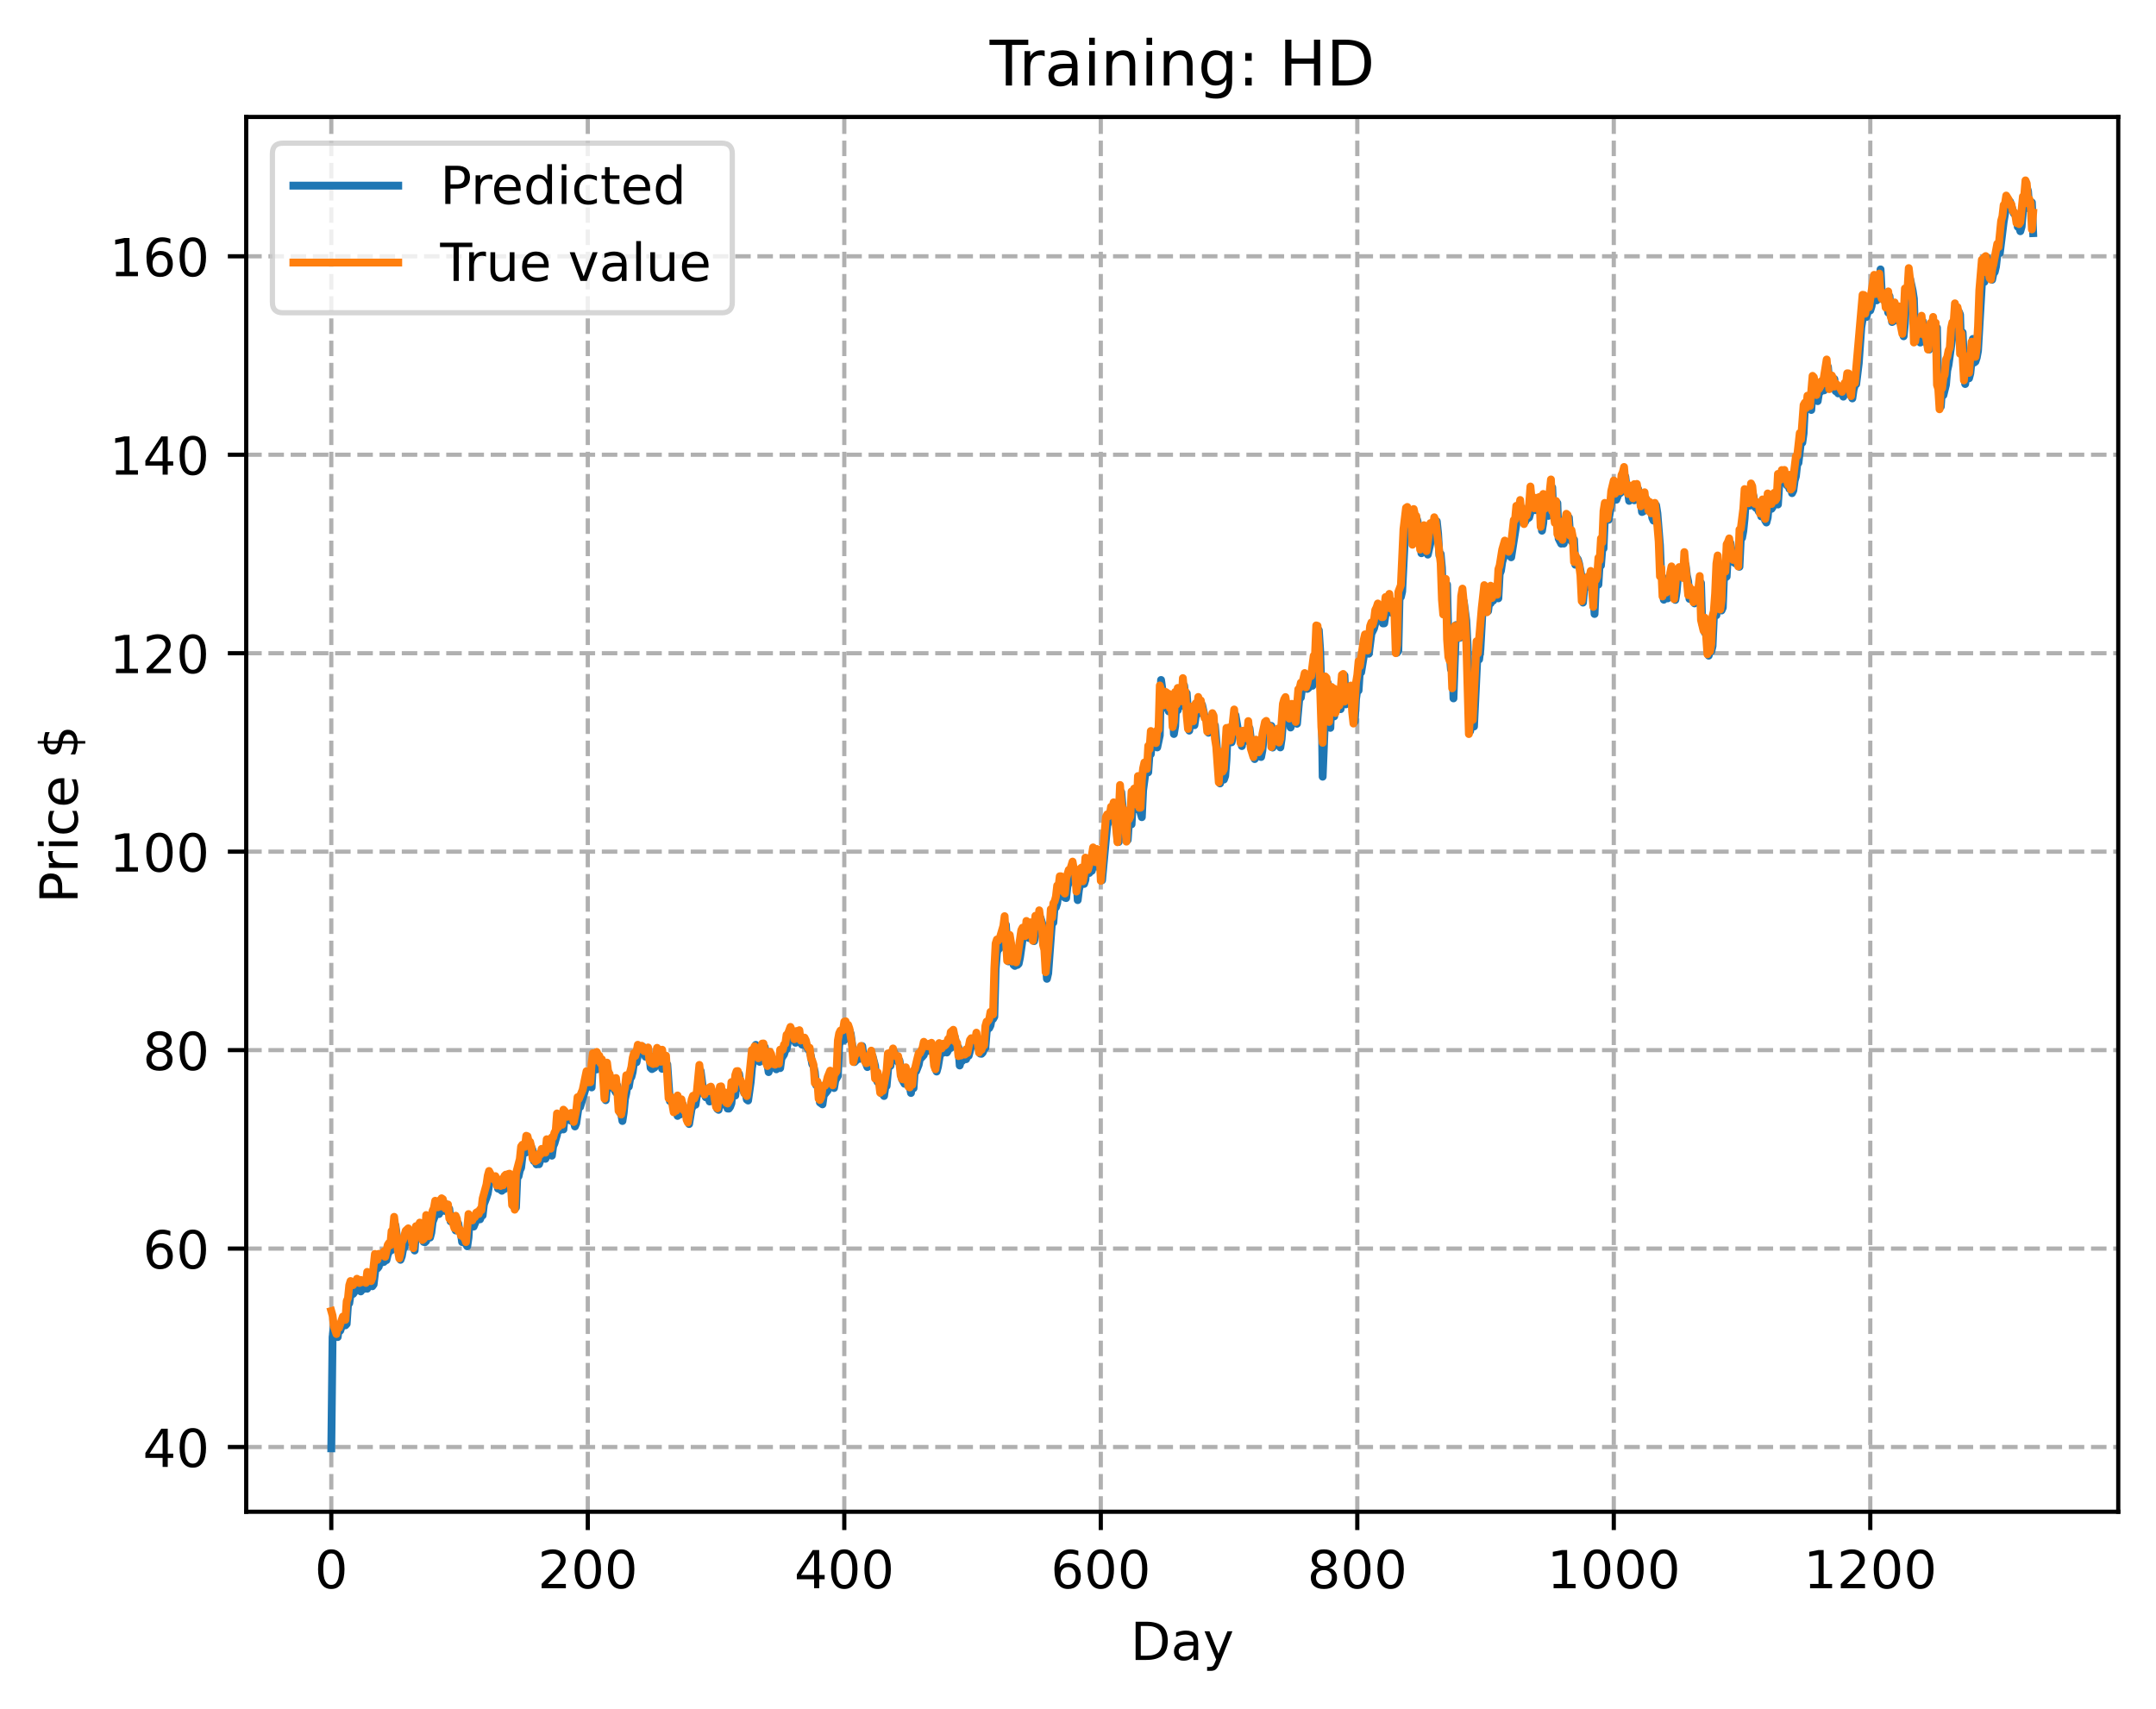 <?xml version="1.0" encoding="utf-8" standalone="no"?>
<!DOCTYPE svg PUBLIC "-//W3C//DTD SVG 1.1//EN"
  "http://www.w3.org/Graphics/SVG/1.1/DTD/svg11.dtd">
<!-- Created with matplotlib (https://matplotlib.org/) -->
<svg height="325.986pt" version="1.1" viewBox="0 0 411.286 325.986" width="411.286pt" xmlns="http://www.w3.org/2000/svg" xmlns:xlink="http://www.w3.org/1999/xlink">
 <defs>
  <style type="text/css">
*{stroke-linecap:butt;stroke-linejoin:round;}
  </style>
 </defs>
 <g id="figure_1">
  <g id="patch_1">
   <path d="M 0 325.986 
L 411.286 325.986 
L 411.286 0 
L 0 0 
z
" style="fill:#ffffff;"/>
  </g>
  <g id="axes_1">
   <g id="patch_2">
    <path d="M 46.966 288.43 
L 404.086 288.43 
L 404.086 22.318 
L 46.966 22.318 
z
" style="fill:#ffffff;"/>
   </g>
   <g id="matplotlib.axis_1">
    <g id="xtick_1">
     <g id="line2d_1">
      <path clip-path="url(#pa4d9f5fc7b)" d="M 63.198 288.43 
L 63.198 22.318 
" style="fill:none;stroke:#b0b0b0;stroke-dasharray:2.96,1.28;stroke-dashoffset:0;stroke-width:0.8;"/>
     </g>
     <g id="line2d_2">
      <defs>
       <path d="M 0 0 
L 0 3.5 
" id="md5dbc65683" style="stroke:#000000;stroke-width:0.8;"/>
      </defs>
      <g>
       <use style="stroke:#000000;stroke-width:0.8;" x="63.198" xlink:href="#md5dbc65683" y="288.43"/>
      </g>
     </g>
     <g id="text_1">
      <!-- 0 -->
      <defs>
       <path d="M 31.781 66.406 
Q 24.172 66.406 20.328 58.906 
Q 16.5 51.422 16.5 36.375 
Q 16.5 21.391 20.328 13.891 
Q 24.172 6.391 31.781 6.391 
Q 39.453 6.391 43.281 13.891 
Q 47.125 21.391 47.125 36.375 
Q 47.125 51.422 43.281 58.906 
Q 39.453 66.406 31.781 66.406 
z
M 31.781 74.219 
Q 44.047 74.219 50.516 64.516 
Q 56.984 54.828 56.984 36.375 
Q 56.984 17.969 50.516 8.266 
Q 44.047 -1.422 31.781 -1.422 
Q 19.531 -1.422 13.062 8.266 
Q 6.594 17.969 6.594 36.375 
Q 6.594 54.828 13.062 64.516 
Q 19.531 74.219 31.781 74.219 
z
" id="DejaVuSans-48"/>
      </defs>
      <g transform="translate(60.017 303.029)scale(0.1 -0.1)">
       <use xlink:href="#DejaVuSans-48"/>
      </g>
     </g>
    </g>
    <g id="xtick_2">
     <g id="line2d_3">
      <path clip-path="url(#pa4d9f5fc7b)" d="M 112.129 288.43 
L 112.129 22.318 
" style="fill:none;stroke:#b0b0b0;stroke-dasharray:2.96,1.28;stroke-dashoffset:0;stroke-width:0.8;"/>
     </g>
     <g id="line2d_4">
      <g>
       <use style="stroke:#000000;stroke-width:0.8;" x="112.129" xlink:href="#md5dbc65683" y="288.43"/>
      </g>
     </g>
     <g id="text_2">
      <!-- 200 -->
      <defs>
       <path d="M 19.188 8.297 
L 53.609 8.297 
L 53.609 0 
L 7.328 0 
L 7.328 8.297 
Q 12.938 14.109 22.625 23.891 
Q 32.328 33.688 34.812 36.531 
Q 39.547 41.844 41.422 45.531 
Q 43.312 49.219 43.312 52.781 
Q 43.312 58.594 39.234 62.25 
Q 35.156 65.922 28.609 65.922 
Q 23.969 65.922 18.812 64.312 
Q 13.672 62.703 7.812 59.422 
L 7.812 69.391 
Q 13.766 71.781 18.938 73 
Q 24.125 74.219 28.422 74.219 
Q 39.75 74.219 46.484 68.547 
Q 53.219 62.891 53.219 53.422 
Q 53.219 48.922 51.531 44.891 
Q 49.859 40.875 45.406 35.406 
Q 44.188 33.984 37.641 27.219 
Q 31.109 20.453 19.188 8.297 
z
" id="DejaVuSans-50"/>
      </defs>
      <g transform="translate(102.585 303.029)scale(0.1 -0.1)">
       <use xlink:href="#DejaVuSans-50"/>
       <use x="63.623" xlink:href="#DejaVuSans-48"/>
       <use x="127.246" xlink:href="#DejaVuSans-48"/>
      </g>
     </g>
    </g>
    <g id="xtick_3">
     <g id="line2d_5">
      <path clip-path="url(#pa4d9f5fc7b)" d="M 161.06 288.43 
L 161.06 22.318 
" style="fill:none;stroke:#b0b0b0;stroke-dasharray:2.96,1.28;stroke-dashoffset:0;stroke-width:0.8;"/>
     </g>
     <g id="line2d_6">
      <g>
       <use style="stroke:#000000;stroke-width:0.8;" x="161.06" xlink:href="#md5dbc65683" y="288.43"/>
      </g>
     </g>
     <g id="text_3">
      <!-- 400 -->
      <defs>
       <path d="M 37.797 64.312 
L 12.891 25.391 
L 37.797 25.391 
z
M 35.203 72.906 
L 47.609 72.906 
L 47.609 25.391 
L 58.016 25.391 
L 58.016 17.188 
L 47.609 17.188 
L 47.609 0 
L 37.797 0 
L 37.797 17.188 
L 4.891 17.188 
L 4.891 26.703 
z
" id="DejaVuSans-52"/>
      </defs>
      <g transform="translate(151.516 303.029)scale(0.1 -0.1)">
       <use xlink:href="#DejaVuSans-52"/>
       <use x="63.623" xlink:href="#DejaVuSans-48"/>
       <use x="127.246" xlink:href="#DejaVuSans-48"/>
      </g>
     </g>
    </g>
    <g id="xtick_4">
     <g id="line2d_7">
      <path clip-path="url(#pa4d9f5fc7b)" d="M 209.99 288.43 
L 209.99 22.318 
" style="fill:none;stroke:#b0b0b0;stroke-dasharray:2.96,1.28;stroke-dashoffset:0;stroke-width:0.8;"/>
     </g>
     <g id="line2d_8">
      <g>
       <use style="stroke:#000000;stroke-width:0.8;" x="209.99" xlink:href="#md5dbc65683" y="288.43"/>
      </g>
     </g>
     <g id="text_4">
      <!-- 600 -->
      <defs>
       <path d="M 33.016 40.375 
Q 26.375 40.375 22.484 35.828 
Q 18.609 31.297 18.609 23.391 
Q 18.609 15.531 22.484 10.953 
Q 26.375 6.391 33.016 6.391 
Q 39.656 6.391 43.531 10.953 
Q 47.406 15.531 47.406 23.391 
Q 47.406 31.297 43.531 35.828 
Q 39.656 40.375 33.016 40.375 
z
M 52.594 71.297 
L 52.594 62.312 
Q 48.875 64.062 45.094 64.984 
Q 41.312 65.922 37.594 65.922 
Q 27.828 65.922 22.672 59.328 
Q 17.531 52.734 16.797 39.406 
Q 19.672 43.656 24.016 45.922 
Q 28.375 48.188 33.594 48.188 
Q 44.578 48.188 50.953 41.516 
Q 57.328 34.859 57.328 23.391 
Q 57.328 12.156 50.688 5.359 
Q 44.047 -1.422 33.016 -1.422 
Q 20.359 -1.422 13.672 8.266 
Q 6.984 17.969 6.984 36.375 
Q 6.984 53.656 15.188 63.938 
Q 23.391 74.219 37.203 74.219 
Q 40.922 74.219 44.703 73.484 
Q 48.484 72.75 52.594 71.297 
z
" id="DejaVuSans-54"/>
      </defs>
      <g transform="translate(200.446 303.029)scale(0.1 -0.1)">
       <use xlink:href="#DejaVuSans-54"/>
       <use x="63.623" xlink:href="#DejaVuSans-48"/>
       <use x="127.246" xlink:href="#DejaVuSans-48"/>
      </g>
     </g>
    </g>
    <g id="xtick_5">
     <g id="line2d_9">
      <path clip-path="url(#pa4d9f5fc7b)" d="M 258.921 288.43 
L 258.921 22.318 
" style="fill:none;stroke:#b0b0b0;stroke-dasharray:2.96,1.28;stroke-dashoffset:0;stroke-width:0.8;"/>
     </g>
     <g id="line2d_10">
      <g>
       <use style="stroke:#000000;stroke-width:0.8;" x="258.921" xlink:href="#md5dbc65683" y="288.43"/>
      </g>
     </g>
     <g id="text_5">
      <!-- 800 -->
      <defs>
       <path d="M 31.781 34.625 
Q 24.75 34.625 20.719 30.859 
Q 16.703 27.094 16.703 20.516 
Q 16.703 13.922 20.719 10.156 
Q 24.75 6.391 31.781 6.391 
Q 38.812 6.391 42.859 10.172 
Q 46.922 13.969 46.922 20.516 
Q 46.922 27.094 42.891 30.859 
Q 38.875 34.625 31.781 34.625 
z
M 21.922 38.812 
Q 15.578 40.375 12.031 44.719 
Q 8.5 49.078 8.5 55.328 
Q 8.5 64.062 14.719 69.141 
Q 20.953 74.219 31.781 74.219 
Q 42.672 74.219 48.875 69.141 
Q 55.078 64.062 55.078 55.328 
Q 55.078 49.078 51.531 44.719 
Q 48 40.375 41.703 38.812 
Q 48.828 37.156 52.797 32.312 
Q 56.781 27.484 56.781 20.516 
Q 56.781 9.906 50.312 4.234 
Q 43.844 -1.422 31.781 -1.422 
Q 19.734 -1.422 13.25 4.234 
Q 6.781 9.906 6.781 20.516 
Q 6.781 27.484 10.781 32.312 
Q 14.797 37.156 21.922 38.812 
z
M 18.312 54.391 
Q 18.312 48.734 21.844 45.562 
Q 25.391 42.391 31.781 42.391 
Q 38.141 42.391 41.719 45.562 
Q 45.312 48.734 45.312 54.391 
Q 45.312 60.062 41.719 63.234 
Q 38.141 66.406 31.781 66.406 
Q 25.391 66.406 21.844 63.234 
Q 18.312 60.062 18.312 54.391 
z
" id="DejaVuSans-56"/>
      </defs>
      <g transform="translate(249.377 303.029)scale(0.1 -0.1)">
       <use xlink:href="#DejaVuSans-56"/>
       <use x="63.623" xlink:href="#DejaVuSans-48"/>
       <use x="127.246" xlink:href="#DejaVuSans-48"/>
      </g>
     </g>
    </g>
    <g id="xtick_6">
     <g id="line2d_11">
      <path clip-path="url(#pa4d9f5fc7b)" d="M 307.851 288.43 
L 307.851 22.318 
" style="fill:none;stroke:#b0b0b0;stroke-dasharray:2.96,1.28;stroke-dashoffset:0;stroke-width:0.8;"/>
     </g>
     <g id="line2d_12">
      <g>
       <use style="stroke:#000000;stroke-width:0.8;" x="307.851" xlink:href="#md5dbc65683" y="288.43"/>
      </g>
     </g>
     <g id="text_6">
      <!-- 1000 -->
      <defs>
       <path d="M 12.406 8.297 
L 28.516 8.297 
L 28.516 63.922 
L 10.984 60.406 
L 10.984 69.391 
L 28.422 72.906 
L 38.281 72.906 
L 38.281 8.297 
L 54.391 8.297 
L 54.391 0 
L 12.406 0 
z
" id="DejaVuSans-49"/>
      </defs>
      <g transform="translate(295.126 303.029)scale(0.1 -0.1)">
       <use xlink:href="#DejaVuSans-49"/>
       <use x="63.623" xlink:href="#DejaVuSans-48"/>
       <use x="127.246" xlink:href="#DejaVuSans-48"/>
       <use x="190.869" xlink:href="#DejaVuSans-48"/>
      </g>
     </g>
    </g>
    <g id="xtick_7">
     <g id="line2d_13">
      <path clip-path="url(#pa4d9f5fc7b)" d="M 356.782 288.43 
L 356.782 22.318 
" style="fill:none;stroke:#b0b0b0;stroke-dasharray:2.96,1.28;stroke-dashoffset:0;stroke-width:0.8;"/>
     </g>
     <g id="line2d_14">
      <g>
       <use style="stroke:#000000;stroke-width:0.8;" x="356.782" xlink:href="#md5dbc65683" y="288.43"/>
      </g>
     </g>
     <g id="text_7">
      <!-- 1200 -->
      <g transform="translate(344.057 303.029)scale(0.1 -0.1)">
       <use xlink:href="#DejaVuSans-49"/>
       <use x="63.623" xlink:href="#DejaVuSans-50"/>
       <use x="127.246" xlink:href="#DejaVuSans-48"/>
       <use x="190.869" xlink:href="#DejaVuSans-48"/>
      </g>
     </g>
    </g>
    <g id="text_8">
     <!-- Day -->
     <defs>
      <path d="M 19.672 64.797 
L 19.672 8.109 
L 31.594 8.109 
Q 46.688 8.109 53.688 14.938 
Q 60.688 21.781 60.688 36.531 
Q 60.688 51.172 53.688 57.984 
Q 46.688 64.797 31.594 64.797 
z
M 9.812 72.906 
L 30.078 72.906 
Q 51.266 72.906 61.172 64.094 
Q 71.094 55.281 71.094 36.531 
Q 71.094 17.672 61.125 8.828 
Q 51.172 0 30.078 0 
L 9.812 0 
z
" id="DejaVuSans-68"/>
      <path d="M 34.281 27.484 
Q 23.391 27.484 19.188 25 
Q 14.984 22.516 14.984 16.5 
Q 14.984 11.719 18.141 8.906 
Q 21.297 6.109 26.703 6.109 
Q 34.188 6.109 38.703 11.406 
Q 43.219 16.703 43.219 25.484 
L 43.219 27.484 
z
M 52.203 31.203 
L 52.203 0 
L 43.219 0 
L 43.219 8.297 
Q 40.141 3.328 35.547 0.953 
Q 30.953 -1.422 24.312 -1.422 
Q 15.922 -1.422 10.953 3.297 
Q 6 8.016 6 15.922 
Q 6 25.141 12.172 29.828 
Q 18.359 34.516 30.609 34.516 
L 43.219 34.516 
L 43.219 35.406 
Q 43.219 41.609 39.141 45 
Q 35.062 48.391 27.688 48.391 
Q 23 48.391 18.547 47.266 
Q 14.109 46.141 10.016 43.891 
L 10.016 52.203 
Q 14.938 54.109 19.578 55.047 
Q 24.219 56 28.609 56 
Q 40.484 56 46.344 49.844 
Q 52.203 43.703 52.203 31.203 
z
" id="DejaVuSans-97"/>
      <path d="M 32.172 -5.078 
Q 28.375 -14.844 24.75 -17.812 
Q 21.141 -20.797 15.094 -20.797 
L 7.906 -20.797 
L 7.906 -13.281 
L 13.188 -13.281 
Q 16.891 -13.281 18.938 -11.516 
Q 21 -9.766 23.484 -3.219 
L 25.094 0.875 
L 2.984 54.688 
L 12.5 54.688 
L 29.594 11.922 
L 46.688 54.688 
L 56.203 54.688 
z
" id="DejaVuSans-121"/>
     </defs>
     <g transform="translate(215.652 316.707)scale(0.1 -0.1)">
      <use xlink:href="#DejaVuSans-68"/>
      <use x="77.002" xlink:href="#DejaVuSans-97"/>
      <use x="138.281" xlink:href="#DejaVuSans-121"/>
     </g>
    </g>
   </g>
   <g id="matplotlib.axis_2">
    <g id="ytick_1">
     <g id="line2d_15">
      <path clip-path="url(#pa4d9f5fc7b)" d="M 46.966 276.086 
L 404.086 276.086 
" style="fill:none;stroke:#b0b0b0;stroke-dasharray:2.96,1.28;stroke-dashoffset:0;stroke-width:0.8;"/>
     </g>
     <g id="line2d_16">
      <defs>
       <path d="M 0 0 
L -3.5 0 
" id="me6c21d73f5" style="stroke:#000000;stroke-width:0.8;"/>
      </defs>
      <g>
       <use style="stroke:#000000;stroke-width:0.8;" x="46.966" xlink:href="#me6c21d73f5" y="276.086"/>
      </g>
     </g>
     <g id="text_9">
      <!-- 40 -->
      <g transform="translate(27.241 279.885)scale(0.1 -0.1)">
       <use xlink:href="#DejaVuSans-52"/>
       <use x="63.623" xlink:href="#DejaVuSans-48"/>
      </g>
     </g>
    </g>
    <g id="ytick_2">
     <g id="line2d_17">
      <path clip-path="url(#pa4d9f5fc7b)" d="M 46.966 238.221 
L 404.086 238.221 
" style="fill:none;stroke:#b0b0b0;stroke-dasharray:2.96,1.28;stroke-dashoffset:0;stroke-width:0.8;"/>
     </g>
     <g id="line2d_18">
      <g>
       <use style="stroke:#000000;stroke-width:0.8;" x="46.966" xlink:href="#me6c21d73f5" y="238.221"/>
      </g>
     </g>
     <g id="text_10">
      <!-- 60 -->
      <g transform="translate(27.241 242.021)scale(0.1 -0.1)">
       <use xlink:href="#DejaVuSans-54"/>
       <use x="63.623" xlink:href="#DejaVuSans-48"/>
      </g>
     </g>
    </g>
    <g id="ytick_3">
     <g id="line2d_19">
      <path clip-path="url(#pa4d9f5fc7b)" d="M 46.966 200.357 
L 404.086 200.357 
" style="fill:none;stroke:#b0b0b0;stroke-dasharray:2.96,1.28;stroke-dashoffset:0;stroke-width:0.8;"/>
     </g>
     <g id="line2d_20">
      <g>
       <use style="stroke:#000000;stroke-width:0.8;" x="46.966" xlink:href="#me6c21d73f5" y="200.357"/>
      </g>
     </g>
     <g id="text_11">
      <!-- 80 -->
      <g transform="translate(27.241 204.156)scale(0.1 -0.1)">
       <use xlink:href="#DejaVuSans-56"/>
       <use x="63.623" xlink:href="#DejaVuSans-48"/>
      </g>
     </g>
    </g>
    <g id="ytick_4">
     <g id="line2d_21">
      <path clip-path="url(#pa4d9f5fc7b)" d="M 46.966 162.492 
L 404.086 162.492 
" style="fill:none;stroke:#b0b0b0;stroke-dasharray:2.96,1.28;stroke-dashoffset:0;stroke-width:0.8;"/>
     </g>
     <g id="line2d_22">
      <g>
       <use style="stroke:#000000;stroke-width:0.8;" x="46.966" xlink:href="#me6c21d73f5" y="162.492"/>
      </g>
     </g>
     <g id="text_12">
      <!-- 100 -->
      <g transform="translate(20.878 166.291)scale(0.1 -0.1)">
       <use xlink:href="#DejaVuSans-49"/>
       <use x="63.623" xlink:href="#DejaVuSans-48"/>
       <use x="127.246" xlink:href="#DejaVuSans-48"/>
      </g>
     </g>
    </g>
    <g id="ytick_5">
     <g id="line2d_23">
      <path clip-path="url(#pa4d9f5fc7b)" d="M 46.966 124.627 
L 404.086 124.627 
" style="fill:none;stroke:#b0b0b0;stroke-dasharray:2.96,1.28;stroke-dashoffset:0;stroke-width:0.8;"/>
     </g>
     <g id="line2d_24">
      <g>
       <use style="stroke:#000000;stroke-width:0.8;" x="46.966" xlink:href="#me6c21d73f5" y="124.627"/>
      </g>
     </g>
     <g id="text_13">
      <!-- 120 -->
      <g transform="translate(20.878 128.426)scale(0.1 -0.1)">
       <use xlink:href="#DejaVuSans-49"/>
       <use x="63.623" xlink:href="#DejaVuSans-50"/>
       <use x="127.246" xlink:href="#DejaVuSans-48"/>
      </g>
     </g>
    </g>
    <g id="ytick_6">
     <g id="line2d_25">
      <path clip-path="url(#pa4d9f5fc7b)" d="M 46.966 86.762 
L 404.086 86.762 
" style="fill:none;stroke:#b0b0b0;stroke-dasharray:2.96,1.28;stroke-dashoffset:0;stroke-width:0.8;"/>
     </g>
     <g id="line2d_26">
      <g>
       <use style="stroke:#000000;stroke-width:0.8;" x="46.966" xlink:href="#me6c21d73f5" y="86.762"/>
      </g>
     </g>
     <g id="text_14">
      <!-- 140 -->
      <g transform="translate(20.878 90.561)scale(0.1 -0.1)">
       <use xlink:href="#DejaVuSans-49"/>
       <use x="63.623" xlink:href="#DejaVuSans-52"/>
       <use x="127.246" xlink:href="#DejaVuSans-48"/>
      </g>
     </g>
    </g>
    <g id="ytick_7">
     <g id="line2d_27">
      <path clip-path="url(#pa4d9f5fc7b)" d="M 46.966 48.897 
L 404.086 48.897 
" style="fill:none;stroke:#b0b0b0;stroke-dasharray:2.96,1.28;stroke-dashoffset:0;stroke-width:0.8;"/>
     </g>
     <g id="line2d_28">
      <g>
       <use style="stroke:#000000;stroke-width:0.8;" x="46.966" xlink:href="#me6c21d73f5" y="48.897"/>
      </g>
     </g>
     <g id="text_15">
      <!-- 160 -->
      <g transform="translate(20.878 52.697)scale(0.1 -0.1)">
       <use xlink:href="#DejaVuSans-49"/>
       <use x="63.623" xlink:href="#DejaVuSans-54"/>
       <use x="127.246" xlink:href="#DejaVuSans-48"/>
      </g>
     </g>
    </g>
    <g id="text_16">
     <!-- Price $ -->
     <defs>
      <path d="M 19.672 64.797 
L 19.672 37.406 
L 32.078 37.406 
Q 38.969 37.406 42.719 40.969 
Q 46.484 44.531 46.484 51.125 
Q 46.484 57.672 42.719 61.234 
Q 38.969 64.797 32.078 64.797 
z
M 9.812 72.906 
L 32.078 72.906 
Q 44.344 72.906 50.609 67.359 
Q 56.891 61.812 56.891 51.125 
Q 56.891 40.328 50.609 34.812 
Q 44.344 29.297 32.078 29.297 
L 19.672 29.297 
L 19.672 0 
L 9.812 0 
z
" id="DejaVuSans-80"/>
      <path d="M 41.109 46.297 
Q 39.594 47.172 37.812 47.578 
Q 36.031 48 33.891 48 
Q 26.266 48 22.188 43.047 
Q 18.109 38.094 18.109 28.812 
L 18.109 0 
L 9.078 0 
L 9.078 54.688 
L 18.109 54.688 
L 18.109 46.188 
Q 20.953 51.172 25.484 53.578 
Q 30.031 56 36.531 56 
Q 37.453 56 38.578 55.875 
Q 39.703 55.766 41.062 55.516 
z
" id="DejaVuSans-114"/>
      <path d="M 9.422 54.688 
L 18.406 54.688 
L 18.406 0 
L 9.422 0 
z
M 9.422 75.984 
L 18.406 75.984 
L 18.406 64.594 
L 9.422 64.594 
z
" id="DejaVuSans-105"/>
      <path d="M 48.781 52.594 
L 48.781 44.188 
Q 44.969 46.297 41.141 47.344 
Q 37.312 48.391 33.406 48.391 
Q 24.656 48.391 19.812 42.844 
Q 14.984 37.312 14.984 27.297 
Q 14.984 17.281 19.812 11.734 
Q 24.656 6.203 33.406 6.203 
Q 37.312 6.203 41.141 7.25 
Q 44.969 8.297 48.781 10.406 
L 48.781 2.094 
Q 45.016 0.344 40.984 -0.531 
Q 36.969 -1.422 32.422 -1.422 
Q 20.062 -1.422 12.781 6.344 
Q 5.516 14.109 5.516 27.297 
Q 5.516 40.672 12.859 48.328 
Q 20.219 56 33.016 56 
Q 37.156 56 41.109 55.141 
Q 45.062 54.297 48.781 52.594 
z
" id="DejaVuSans-99"/>
      <path d="M 56.203 29.594 
L 56.203 25.203 
L 14.891 25.203 
Q 15.484 15.922 20.484 11.062 
Q 25.484 6.203 34.422 6.203 
Q 39.594 6.203 44.453 7.469 
Q 49.312 8.734 54.109 11.281 
L 54.109 2.781 
Q 49.266 0.734 44.188 -0.344 
Q 39.109 -1.422 33.891 -1.422 
Q 20.797 -1.422 13.156 6.188 
Q 5.516 13.812 5.516 26.812 
Q 5.516 40.234 12.766 48.109 
Q 20.016 56 32.328 56 
Q 43.359 56 49.781 48.891 
Q 56.203 41.797 56.203 29.594 
z
M 47.219 32.234 
Q 47.125 39.594 43.094 43.984 
Q 39.062 48.391 32.422 48.391 
Q 24.906 48.391 20.391 44.141 
Q 15.875 39.891 15.188 32.172 
z
" id="DejaVuSans-101"/>
      <path id="DejaVuSans-32"/>
      <path d="M 33.797 -14.703 
L 28.906 -14.703 
L 28.859 0 
Q 23.734 0.094 18.609 1.188 
Q 13.484 2.297 8.297 4.5 
L 8.297 13.281 
Q 13.281 10.156 18.375 8.562 
Q 23.484 6.984 28.906 6.938 
L 28.906 29.203 
Q 18.109 30.953 13.203 35.156 
Q 8.297 39.359 8.297 46.688 
Q 8.297 54.641 13.625 59.219 
Q 18.953 63.812 28.906 64.5 
L 28.906 75.984 
L 33.797 75.984 
L 33.797 64.656 
Q 38.328 64.453 42.578 63.688 
Q 46.828 62.938 50.875 61.625 
L 50.875 53.078 
Q 46.828 55.125 42.547 56.25 
Q 38.281 57.375 33.797 57.562 
L 33.797 36.719 
Q 44.875 35.016 50.094 30.609 
Q 55.328 26.219 55.328 18.609 
Q 55.328 10.359 49.781 5.594 
Q 44.234 0.828 33.797 0.094 
z
M 28.906 37.594 
L 28.906 57.625 
Q 23.25 56.984 20.266 54.391 
Q 17.281 51.812 17.281 47.516 
Q 17.281 43.312 20.031 40.969 
Q 22.797 38.625 28.906 37.594 
z
M 33.797 28.219 
L 33.797 7.078 
Q 39.984 7.906 43.141 10.594 
Q 46.297 13.281 46.297 17.672 
Q 46.297 21.969 43.281 24.5 
Q 40.281 27.047 33.797 28.219 
z
" id="DejaVuSans-36"/>
     </defs>
     <g transform="translate(14.798 172.342)rotate(-90)scale(0.1 -0.1)">
      <use xlink:href="#DejaVuSans-80"/>
      <use x="58.553" xlink:href="#DejaVuSans-114"/>
      <use x="99.666" xlink:href="#DejaVuSans-105"/>
      <use x="127.449" xlink:href="#DejaVuSans-99"/>
      <use x="182.43" xlink:href="#DejaVuSans-101"/>
      <use x="243.953" xlink:href="#DejaVuSans-32"/>
      <use x="275.74" xlink:href="#DejaVuSans-36"/>
     </g>
    </g>
   </g>
   <g id="line2d_29">
    <path clip-path="url(#pa4d9f5fc7b)" d="M 63.198 276.334 
L 63.443 255.096 
L 63.688 253.134 
L 64.177 254.661 
L 64.422 255.104 
L 64.666 253.095 
L 64.911 253.884 
L 65.156 253.144 
L 65.4 252.993 
L 65.645 252.508 
L 65.89 252.868 
L 66.134 252.608 
L 66.379 248.967 
L 66.623 248.658 
L 66.868 247.059 
L 67.113 246.221 
L 67.357 246.872 
L 67.602 246.527 
L 67.847 245.93 
L 68.091 246.053 
L 68.336 245.526 
L 68.581 246.129 
L 68.825 246.395 
L 69.07 245.489 
L 69.315 245.975 
L 69.559 245.507 
L 69.804 245.513 
L 70.049 245.887 
L 70.293 244.321 
L 70.538 244.733 
L 70.783 244.242 
L 71.027 245.414 
L 71.272 245.072 
L 71.761 241.013 
L 72.006 241.994 
L 72.251 241.685 
L 72.495 240.218 
L 72.74 240.937 
L 72.984 240.209 
L 73.229 240.773 
L 73.474 239.442 
L 73.718 240.432 
L 73.963 239.399 
L 74.452 238.315 
L 74.697 238.524 
L 74.942 236.475 
L 75.186 235.957 
L 75.431 233.766 
L 76.165 239.118 
L 76.41 240.362 
L 76.654 239.687 
L 76.899 238.319 
L 77.144 238 
L 77.388 236.597 
L 77.633 236.029 
L 78.122 235.659 
L 78.367 236.328 
L 78.611 236.417 
L 78.856 237.265 
L 79.101 238.593 
L 79.345 235.006 
L 79.59 234.304 
L 79.835 234.962 
L 80.324 234.102 
L 80.813 236.944 
L 81.058 237.018 
L 81.303 236.784 
L 81.547 232.467 
L 81.792 235.59 
L 82.037 236.124 
L 82.281 235.18 
L 82.526 233.172 
L 83.015 231.87 
L 83.26 230.392 
L 83.505 230.8 
L 83.749 231.636 
L 83.994 230.664 
L 84.239 231.113 
L 84.483 229.664 
L 84.728 229.474 
L 84.972 230.642 
L 85.217 231.179 
L 85.706 230.63 
L 85.951 233.03 
L 86.44 233.026 
L 86.93 234.764 
L 87.174 233.099 
L 87.419 233.428 
L 87.664 235.006 
L 87.908 235.288 
L 88.153 236.977 
L 88.398 236.346 
L 88.887 237.382 
L 89.132 237.786 
L 89.376 236.127 
L 89.621 232.205 
L 90.11 232.719 
L 90.355 234.031 
L 90.844 232.862 
L 91.089 232.421 
L 91.333 232.264 
L 91.578 232.641 
L 91.823 232.004 
L 92.067 231.908 
L 92.312 229.784 
L 92.801 228.492 
L 93.046 227.714 
L 93.535 224.652 
L 93.78 224.8 
L 94.025 225.381 
L 94.269 225.317 
L 94.514 225.511 
L 94.759 224.942 
L 95.003 226.787 
L 95.248 226.807 
L 95.737 227.195 
L 95.982 226.169 
L 96.227 226.882 
L 96.471 225.391 
L 96.716 224.921 
L 96.96 225.556 
L 97.45 225.215 
L 97.694 226.724 
L 97.939 230.14 
L 98.184 228.64 
L 98.428 230.398 
L 98.673 224.668 
L 98.918 224.444 
L 99.162 223.312 
L 99.407 222.819 
L 99.652 220.735 
L 99.896 219.689 
L 100.141 219.328 
L 100.386 219.868 
L 100.63 217.894 
L 100.875 218.172 
L 101.12 218.971 
L 101.364 218.872 
L 101.609 219.452 
L 101.854 221.529 
L 102.098 221.581 
L 102.343 222.164 
L 102.587 221.85 
L 102.832 222.13 
L 103.077 221.39 
L 103.321 221.166 
L 103.566 219.813 
L 103.811 220.984 
L 104.055 221.093 
L 104.3 220.459 
L 104.545 218.718 
L 104.789 219.473 
L 105.034 219.18 
L 105.279 220.5 
L 105.523 218.718 
L 105.768 218.17 
L 106.257 216.502 
L 106.502 213.805 
L 106.747 215.648 
L 106.991 215.471 
L 107.236 215.132 
L 107.481 215.487 
L 107.725 212.991 
L 107.97 213.133 
L 108.215 213.606 
L 108.459 213.671 
L 108.704 213.595 
L 108.948 213.843 
L 109.193 213.391 
L 109.438 213.923 
L 109.682 214.922 
L 109.927 214.33 
L 110.416 210.966 
L 110.661 211.213 
L 111.64 207.925 
L 112.129 205.291 
L 112.374 206.85 
L 112.618 207.084 
L 112.863 207.476 
L 113.108 202.883 
L 113.352 201.094 
L 113.597 203.782 
L 113.842 204.038 
L 114.086 201.546 
L 114.331 202.454 
L 114.575 202.355 
L 114.82 203.138 
L 115.065 203.005 
L 115.554 209.917 
L 116.043 204.512 
L 116.288 205.303 
L 116.533 205.62 
L 116.777 207.18 
L 117.511 208.452 
L 117.756 207.124 
L 118.001 208.768 
L 118.245 212.282 
L 118.49 212.435 
L 118.735 213.882 
L 118.979 212.305 
L 119.224 209.699 
L 119.469 208.586 
L 119.713 206.932 
L 119.958 207.328 
L 120.203 205.843 
L 120.447 205.484 
L 120.692 204.526 
L 120.936 202.774 
L 121.181 201.859 
L 121.426 202.675 
L 121.915 200.198 
L 122.16 200.314 
L 122.404 200.928 
L 122.649 199.711 
L 123.138 201.625 
L 123.383 201.516 
L 123.628 201.081 
L 123.872 201.264 
L 124.117 203.739 
L 124.362 203.98 
L 124.851 203.685 
L 125.096 202.925 
L 125.34 202.993 
L 125.585 201.45 
L 125.83 202.367 
L 126.074 202.307 
L 126.319 203.928 
L 126.563 201.807 
L 126.808 203.512 
L 127.297 203.086 
L 127.787 210.076 
L 128.276 209.432 
L 128.521 210.066 
L 129.01 211.833 
L 129.255 212.909 
L 129.499 210.314 
L 129.744 212.643 
L 129.989 211.11 
L 130.233 210.705 
L 130.723 212.27 
L 130.967 212.084 
L 131.212 213.866 
L 131.457 214.461 
L 131.946 211.471 
L 132.191 211.095 
L 132.435 210.285 
L 132.68 210.784 
L 132.924 209.177 
L 133.169 208.71 
L 133.658 204.314 
L 134.148 208.047 
L 134.637 209.363 
L 134.882 208.665 
L 135.371 210.161 
L 135.616 208.973 
L 136.105 209.39 
L 136.35 209.297 
L 136.839 211.59 
L 137.084 211.752 
L 137.573 208.47 
L 137.818 209.277 
L 138.062 210.713 
L 138.307 210.835 
L 138.551 209.895 
L 138.796 211.505 
L 139.041 211.519 
L 139.285 211.171 
L 139.53 210.512 
L 139.775 207.829 
L 140.264 209.036 
L 140.509 206.27 
L 140.753 204.911 
L 140.998 204.906 
L 141.243 206.587 
L 141.487 206.814 
L 141.977 208.562 
L 142.221 208.55 
L 142.466 209.79 
L 142.711 209.975 
L 143.2 206.494 
L 143.445 203.764 
L 143.689 202.319 
L 143.934 202.368 
L 144.178 199.352 
L 144.423 200.776 
L 144.668 200.681 
L 144.912 202.594 
L 145.402 200.238 
L 145.646 200.276 
L 145.891 199.761 
L 146.625 204.555 
L 146.87 203.79 
L 147.114 201.543 
L 147.359 202.116 
L 147.604 203.572 
L 147.848 203.531 
L 148.093 204.022 
L 148.338 202.909 
L 148.582 203.055 
L 148.827 203.793 
L 149.072 201.94 
L 149.561 201.19 
L 149.806 200.391 
L 150.05 200.185 
L 150.295 198.862 
L 151.029 197.329 
L 151.273 197.679 
L 151.518 197.604 
L 151.763 198.956 
L 152.007 198.056 
L 152.252 197.75 
L 152.497 198.881 
L 152.741 198.125 
L 152.986 199.307 
L 153.72 199.419 
L 154.454 200.626 
L 154.699 201.529 
L 154.943 203.031 
L 155.188 203.438 
L 155.433 204.508 
L 155.677 207.028 
L 155.922 206.429 
L 156.166 207.43 
L 156.411 210.351 
L 156.9 210.705 
L 157.145 208.988 
L 157.879 208.069 
L 158.124 206.764 
L 158.613 205.618 
L 158.858 206.005 
L 159.102 207.594 
L 159.347 206.163 
L 159.836 205.275 
L 160.081 199.467 
L 160.326 198.271 
L 160.57 198.055 
L 160.815 197.337 
L 161.06 198.464 
L 161.304 195.8 
L 161.549 195.597 
L 161.794 196.555 
L 162.038 196.534 
L 162.283 197.24 
L 163.017 202.634 
L 163.751 201.862 
L 163.995 202.028 
L 164.24 201.292 
L 164.485 199.591 
L 164.729 201.408 
L 165.219 202.952 
L 165.463 203.59 
L 165.708 203.419 
L 166.197 202.258 
L 166.442 201.467 
L 166.931 203.356 
L 167.176 205.966 
L 167.421 206.46 
L 167.665 205.573 
L 168.154 208.63 
L 168.399 208.373 
L 168.644 209.111 
L 168.888 207.403 
L 169.133 207.215 
L 169.622 201.669 
L 169.867 203.364 
L 170.112 201.464 
L 170.356 202.188 
L 170.601 200.78 
L 171.09 202.301 
L 171.335 202.631 
L 171.58 202.317 
L 171.824 203.641 
L 172.069 205.916 
L 172.558 206.778 
L 172.803 206.133 
L 173.048 204.975 
L 173.782 208.536 
L 174.026 206.489 
L 174.271 207.632 
L 174.515 204.124 
L 174.76 204.398 
L 175.249 203.161 
L 175.494 201.919 
L 175.739 201.838 
L 176.228 201.293 
L 176.473 200.065 
L 176.717 200.568 
L 177.207 200.466 
L 177.451 199.883 
L 177.696 199.742 
L 177.941 200.195 
L 178.185 201.597 
L 178.43 203.809 
L 178.675 204.447 
L 178.919 203.566 
L 179.409 200.681 
L 179.653 200.888 
L 179.898 200.869 
L 180.142 200.418 
L 180.632 200.815 
L 180.876 200.381 
L 181.121 199.575 
L 181.366 199.963 
L 181.61 198.224 
L 182.1 197.705 
L 182.589 199.717 
L 182.834 199.85 
L 183.078 203.293 
L 183.323 202.344 
L 183.568 202.419 
L 183.812 201.637 
L 184.057 201.618 
L 184.302 202.087 
L 184.546 201.428 
L 184.791 201.441 
L 185.28 199.583 
L 185.525 199.032 
L 185.77 199.008 
L 186.014 199.37 
L 186.259 198.949 
L 186.503 198.064 
L 186.993 201.03 
L 187.237 201.059 
L 187.482 200.795 
L 187.727 200.127 
L 187.971 199.944 
L 188.216 196.892 
L 188.461 196.067 
L 188.705 196.157 
L 188.95 195.651 
L 189.195 194.371 
L 189.439 194.42 
L 189.684 193.982 
L 189.929 184.874 
L 190.173 181.856 
L 190.418 180.918 
L 190.663 180.96 
L 190.907 180.089 
L 191.397 179.095 
L 191.641 178.367 
L 191.886 176.426 
L 192.375 183.433 
L 192.62 182.348 
L 192.864 180.167 
L 193.109 180.916 
L 193.354 184.088 
L 193.598 184.29 
L 193.843 183.893 
L 194.088 184.102 
L 194.332 183.858 
L 194.577 182.686 
L 195.311 177.594 
L 195.8 178.696 
L 196.045 177.664 
L 196.29 178.974 
L 196.534 177.826 
L 196.779 177.312 
L 197.268 179.562 
L 197.513 178.471 
L 197.758 176.215 
L 198.002 176.136 
L 198.247 177.38 
L 198.491 175.121 
L 198.981 176.725 
L 199.715 186.756 
L 199.959 185.712 
L 200.693 175.744 
L 200.938 176.036 
L 201.183 172.963 
L 201.427 173.124 
L 201.672 172.319 
L 201.917 170.196 
L 202.161 170.159 
L 202.651 167.597 
L 202.895 170.684 
L 203.14 171.27 
L 203.385 171.348 
L 203.629 169.08 
L 204.363 167.227 
L 204.608 166.832 
L 204.852 165.754 
L 205.097 166.959 
L 205.342 166.968 
L 205.586 171.739 
L 205.831 169.746 
L 206.076 168.704 
L 206.32 166.608 
L 206.565 166.184 
L 206.81 168.646 
L 207.054 167.869 
L 207.299 164.762 
L 207.544 165.415 
L 207.788 166.568 
L 208.033 166.256 
L 208.278 166.153 
L 208.522 164.92 
L 208.767 163.036 
L 209.012 165.066 
L 209.256 165.358 
L 209.501 162.87 
L 209.746 163.482 
L 209.99 162.86 
L 210.235 167.957 
L 211.213 157.496 
L 211.703 156.187 
L 211.947 155.975 
L 212.192 155.172 
L 212.437 155.533 
L 212.681 153.817 
L 212.926 156.191 
L 213.171 160.363 
L 213.415 160.643 
L 213.905 151.146 
L 214.149 153.943 
L 214.639 155.178 
L 215.128 160.257 
L 215.373 156.649 
L 215.862 157.28 
L 216.106 152.835 
L 216.351 153.191 
L 216.596 152.168 
L 216.84 154.397 
L 217.085 153.598 
L 217.33 149.964 
L 217.574 155.066 
L 217.819 155.913 
L 218.064 150.786 
L 218.553 147.114 
L 218.798 146.829 
L 219.042 147.359 
L 219.287 143.742 
L 219.532 143.898 
L 219.776 141.075 
L 220.51 141.625 
L 220.755 142.607 
L 221.244 140.316 
L 221.489 129.731 
L 222.223 135.018 
L 222.467 132.95 
L 222.712 133.562 
L 222.957 135.729 
L 223.201 133.723 
L 223.446 135.6 
L 223.691 134.542 
L 223.935 140.043 
L 224.18 138.539 
L 224.425 133.269 
L 224.669 135.521 
L 224.914 132.307 
L 225.159 134.264 
L 225.403 134.303 
L 225.648 134.703 
L 225.893 130.788 
L 226.137 132.919 
L 226.382 132.26 
L 226.871 139.404 
L 227.361 135.161 
L 227.605 137.385 
L 227.85 138.372 
L 228.094 136.713 
L 228.339 136.196 
L 228.584 136.136 
L 228.828 134.481 
L 229.073 135.523 
L 229.318 134.481 
L 229.807 136.701 
L 230.052 136.824 
L 230.296 137.334 
L 230.541 139.809 
L 230.786 138.356 
L 231.03 138.328 
L 231.275 139.382 
L 231.52 138.003 
L 231.764 138.419 
L 232.743 149.477 
L 232.988 145.919 
L 233.232 145.002 
L 233.477 148.743 
L 233.722 148.052 
L 233.966 145 
L 234.211 139.137 
L 234.455 140.483 
L 234.7 140.353 
L 234.945 141.63 
L 235.189 140.547 
L 235.679 136.42 
L 236.168 139.327 
L 236.413 140.034 
L 236.657 140.287 
L 236.902 142.346 
L 237.147 140.511 
L 237.391 140.342 
L 237.636 141.336 
L 237.881 140.834 
L 238.125 141.416 
L 238.37 138.948 
L 238.859 143.153 
L 239.349 144.829 
L 239.838 141.933 
L 240.327 144.356 
L 240.572 144.433 
L 240.816 143.172 
L 241.061 140.646 
L 241.306 140.169 
L 241.55 138.503 
L 241.795 138.128 
L 242.04 139.307 
L 242.529 138.497 
L 242.774 142.629 
L 243.018 141.456 
L 243.263 139.577 
L 243.752 142.176 
L 243.997 140.6 
L 244.242 142.601 
L 244.486 141.005 
L 244.976 134.878 
L 245.22 134.791 
L 245.465 134.164 
L 245.709 135.315 
L 245.954 135.843 
L 246.199 138.805 
L 246.443 137.77 
L 246.688 135.648 
L 246.933 135.166 
L 247.422 138.09 
L 247.911 132.694 
L 248.156 133.1 
L 248.401 131.239 
L 248.645 131.358 
L 248.89 130.967 
L 249.135 129.501 
L 249.379 131.438 
L 249.624 131.248 
L 249.869 129.651 
L 250.113 130.106 
L 250.358 130.848 
L 250.603 127.571 
L 250.847 126.407 
L 251.092 126.516 
L 251.337 119.934 
L 251.581 120.242 
L 251.826 123.928 
L 252.07 131.291 
L 252.315 148.191 
L 253.049 129.998 
L 253.294 130.298 
L 253.538 132.05 
L 253.783 138.872 
L 254.028 132.188 
L 254.272 131.556 
L 254.517 136.682 
L 254.762 132.546 
L 255.006 135.489 
L 255.496 134.612 
L 255.74 135.303 
L 255.985 133.413 
L 256.23 130.427 
L 256.474 128.872 
L 256.719 134.386 
L 256.964 131.836 
L 257.208 133.687 
L 257.453 132.897 
L 257.697 133.349 
L 257.942 131.452 
L 258.431 137.69 
L 258.676 133.398 
L 258.921 131.554 
L 259.165 131.75 
L 259.41 128.055 
L 259.655 128.291 
L 260.633 122.323 
L 260.878 122.673 
L 261.123 124.725 
L 261.612 120.915 
L 262.101 119.923 
L 263.08 116.126 
L 263.325 116.982 
L 263.569 118.355 
L 263.814 118.944 
L 264.058 118.933 
L 264.548 115.708 
L 264.792 115.71 
L 265.037 115.169 
L 265.282 115.04 
L 265.526 116.95 
L 265.771 115.902 
L 266.26 118.436 
L 266.505 124.534 
L 266.75 124.175 
L 266.994 113.3 
L 267.239 113.902 
L 267.484 112.847 
L 267.973 103.163 
L 268.218 101.442 
L 268.462 98.759 
L 268.707 97.726 
L 268.952 98.263 
L 269.196 98.334 
L 269.441 99.19 
L 269.685 103.649 
L 269.93 98.479 
L 270.175 98.656 
L 270.419 99.451 
L 270.664 102.153 
L 270.909 101.591 
L 271.153 105.555 
L 271.398 103.447 
L 271.643 103.076 
L 271.887 101.671 
L 272.377 105.818 
L 272.866 103.64 
L 273.111 101.305 
L 273.355 101.439 
L 273.6 101.867 
L 273.845 99.566 
L 274.089 99.463 
L 274.334 101.778 
L 274.579 105.988 
L 274.823 105.673 
L 275.068 108.307 
L 275.313 115.148 
L 275.557 116.865 
L 276.046 111.533 
L 276.291 121.551 
L 276.78 127.71 
L 277.025 125.671 
L 277.27 133.25 
L 277.759 119.254 
L 278.004 121.345 
L 278.248 121.76 
L 278.738 121.596 
L 278.982 115.282 
L 279.227 114.711 
L 279.716 118.428 
L 279.961 123.057 
L 280.45 139.502 
L 280.94 135.474 
L 281.184 138.615 
L 281.918 123.46 
L 282.163 125.824 
L 282.407 123.892 
L 282.897 114.967 
L 283.141 115.282 
L 283.386 113.345 
L 283.631 113.23 
L 283.875 116.602 
L 284.12 114.623 
L 284.365 115.103 
L 284.609 113.577 
L 284.854 114.596 
L 285.099 114.119 
L 285.343 113.274 
L 285.588 114.07 
L 285.833 114.161 
L 286.077 109.531 
L 286.322 108.928 
L 286.567 107.252 
L 286.811 106.414 
L 287.056 106.033 
L 287.301 104.299 
L 287.545 104.384 
L 287.79 105.52 
L 288.279 106.326 
L 289.747 96.947 
L 289.992 97.64 
L 290.236 96.866 
L 290.481 99.465 
L 290.726 99.207 
L 290.97 99.513 
L 291.215 98.124 
L 291.46 98.91 
L 291.704 98.735 
L 291.949 97.814 
L 292.194 95.007 
L 292.438 96.622 
L 292.683 96.545 
L 292.928 97.333 
L 293.172 96.471 
L 293.661 96.881 
L 293.906 96.374 
L 294.151 101.259 
L 294.395 99.793 
L 294.64 95.881 
L 294.885 98.27 
L 295.374 98.431 
L 295.863 95.63 
L 296.108 92.998 
L 296.353 98.359 
L 296.597 98.326 
L 296.842 99.764 
L 297.087 95.979 
L 297.331 102.764 
L 297.821 103.733 
L 298.065 103.197 
L 298.31 103.715 
L 298.555 100.806 
L 299.289 98.746 
L 299.533 102.185 
L 299.778 103.277 
L 300.022 102.673 
L 300.267 102.953 
L 300.512 107.75 
L 300.756 106.402 
L 301.001 106.715 
L 301.246 107.573 
L 301.735 110.21 
L 301.98 114.974 
L 302.224 112.264 
L 302.469 111.973 
L 302.714 112.025 
L 302.958 110.712 
L 303.203 110.57 
L 303.448 110.288 
L 303.692 109.462 
L 304.182 117.145 
L 304.426 111.503 
L 304.671 111.106 
L 304.916 111.545 
L 305.16 107.437 
L 305.405 107.909 
L 305.649 104.866 
L 305.894 104.65 
L 306.139 98.942 
L 306.383 96.874 
L 306.628 96.851 
L 306.873 99.168 
L 307.607 94.703 
L 307.851 94.334 
L 308.096 93.304 
L 308.341 95.345 
L 308.83 94.046 
L 309.075 94.084 
L 309.319 93.839 
L 309.564 91.852 
L 309.809 91.741 
L 310.053 90.922 
L 310.298 92.95 
L 310.543 93.692 
L 310.787 95.564 
L 311.032 93.187 
L 311.521 94.686 
L 311.766 95.451 
L 312.01 93.65 
L 312.255 94.55 
L 312.5 93.31 
L 312.744 94.156 
L 312.989 95.539 
L 313.234 97.69 
L 313.478 97.575 
L 313.723 96.933 
L 313.968 95.077 
L 314.212 96.427 
L 314.457 96.824 
L 314.702 97.595 
L 314.946 96.777 
L 315.191 98.789 
L 315.436 99.333 
L 315.68 98.428 
L 315.925 96.396 
L 316.17 97.936 
L 316.659 104.002 
L 316.904 109.902 
L 317.148 110.094 
L 317.393 114.424 
L 317.882 112.749 
L 318.127 114.171 
L 318.861 110.51 
L 319.105 108.544 
L 319.35 109.85 
L 319.595 114.462 
L 319.839 112.921 
L 320.084 110.174 
L 320.573 108.614 
L 320.818 109.008 
L 321.063 109.085 
L 321.307 110.239 
L 321.552 107.755 
L 321.797 109.824 
L 322.041 110.928 
L 322.286 114.262 
L 322.531 113.28 
L 322.775 114.014 
L 323.02 113.094 
L 323.265 115.131 
L 323.509 114.482 
L 323.754 114.948 
L 323.998 114.052 
L 324.243 114.177 
L 324.488 111.224 
L 324.732 118.968 
L 325.222 120.711 
L 325.466 118.867 
L 325.711 121.4 
L 325.956 125.098 
L 326.2 124.277 
L 326.445 124.293 
L 326.69 123.279 
L 326.934 117.895 
L 327.179 117.084 
L 327.424 117.39 
L 327.668 109.862 
L 327.913 108.051 
L 328.158 110.322 
L 328.402 116.48 
L 328.647 115.934 
L 328.892 109.555 
L 329.136 110.209 
L 329.381 110.023 
L 329.625 105.77 
L 329.87 104.343 
L 330.115 103.625 
L 330.604 107.185 
L 331.093 107.52 
L 331.338 106.93 
L 331.583 106.635 
L 331.827 108.138 
L 332.072 102.872 
L 332.317 102.635 
L 332.561 101.313 
L 332.806 98.929 
L 333.051 95.286 
L 333.295 95.87 
L 333.54 94.594 
L 333.785 96.476 
L 334.029 96.198 
L 334.274 93.874 
L 334.519 94.725 
L 334.763 96.694 
L 335.008 96.934 
L 335.252 96.896 
L 335.497 97.567 
L 335.742 97.357 
L 335.986 98.537 
L 336.476 96.112 
L 336.72 99.287 
L 336.965 99.691 
L 337.21 98.757 
L 337.454 95.975 
L 337.699 95.93 
L 337.944 97.084 
L 338.188 96.717 
L 338.433 95.72 
L 338.678 95.612 
L 339.167 96.261 
L 339.412 92.503 
L 339.656 91.94 
L 339.901 91.689 
L 340.146 89.916 
L 340.39 90.305 
L 340.88 92.59 
L 341.124 92.508 
L 341.369 93.286 
L 341.613 91.783 
L 341.858 94.09 
L 342.103 93.598 
L 342.347 91.743 
L 342.592 90.867 
L 342.837 88.667 
L 343.081 88.314 
L 343.571 84.167 
L 343.815 84.46 
L 344.06 82.702 
L 344.305 77.833 
L 344.549 77.989 
L 344.794 77.951 
L 345.039 76.586 
L 345.283 77.782 
L 345.528 78.221 
L 345.773 74.334 
L 346.017 72.934 
L 346.262 73.237 
L 346.751 76.534 
L 346.996 74.943 
L 347.24 74.815 
L 347.485 74.367 
L 347.73 73.684 
L 347.974 74.477 
L 348.219 73.474 
L 348.708 69.979 
L 348.953 72.732 
L 349.198 74.093 
L 349.687 72.548 
L 349.932 72.313 
L 350.176 74.634 
L 350.421 74.751 
L 350.666 75.065 
L 351.155 74.904 
L 351.4 75.002 
L 351.644 75.68 
L 351.889 74.903 
L 352.134 73.485 
L 352.378 73.85 
L 352.868 72.726 
L 353.112 75.531 
L 353.357 76.019 
L 353.601 74.352 
L 353.846 73.465 
L 354.091 73.31 
L 354.58 69.34 
L 355.069 62.434 
L 355.314 60.977 
L 355.559 57.795 
L 355.803 58.256 
L 356.048 60.48 
L 356.293 59.561 
L 356.537 59.291 
L 356.782 59.235 
L 357.027 58.432 
L 357.516 55.209 
L 357.761 54.304 
L 358.005 57.311 
L 358.495 55.106 
L 358.739 51.402 
L 358.984 56.156 
L 359.228 57.176 
L 359.473 56.898 
L 359.718 56.958 
L 360.207 59.648 
L 360.452 56.511 
L 360.941 61.444 
L 361.186 61.297 
L 361.43 59.682 
L 361.675 59.513 
L 361.92 59.914 
L 362.164 61.25 
L 362.409 59.641 
L 362.654 61.561 
L 362.898 62.345 
L 363.143 64.162 
L 363.388 61.698 
L 363.632 56.811 
L 363.877 57.11 
L 364.122 57.191 
L 364.366 53.167 
L 364.856 55.404 
L 365.1 56.984 
L 365.345 64.279 
L 365.589 64.932 
L 365.834 64.476 
L 366.079 62.897 
L 366.323 65.361 
L 366.813 61.314 
L 367.302 65.251 
L 367.547 64.836 
L 367.791 66.159 
L 368.036 66.695 
L 368.281 63.428 
L 368.525 62.339 
L 368.77 63.799 
L 369.015 62.478 
L 369.259 64.783 
L 369.504 62.534 
L 369.749 73.663 
L 369.993 73.456 
L 370.238 77.582 
L 370.483 74.094 
L 370.727 75.41 
L 371.216 73.423 
L 371.461 70.702 
L 371.706 69.64 
L 372.684 62.535 
L 372.929 62.649 
L 373.174 59.229 
L 373.418 61.21 
L 373.663 59.446 
L 373.908 60.006 
L 374.152 67.383 
L 374.397 63.437 
L 374.886 73.269 
L 375.376 69.238 
L 375.62 72.183 
L 375.865 71.25 
L 376.11 68.799 
L 376.354 64.665 
L 376.599 69.181 
L 376.844 68.994 
L 377.088 68.241 
L 377.333 66.931 
L 378.311 50.05 
L 378.556 53.785 
L 378.801 49.705 
L 379.045 49.114 
L 379.29 49.954 
L 379.779 52.784 
L 380.024 53.374 
L 380.269 52.215 
L 380.513 51.914 
L 380.758 50.88 
L 381.003 48.812 
L 381.247 47.881 
L 381.492 48.293 
L 382.226 42.338 
L 382.715 39.419 
L 383.204 38.414 
L 383.449 38.475 
L 383.938 40.068 
L 384.183 40.753 
L 384.428 40.853 
L 384.672 41.254 
L 384.917 43.28 
L 385.162 43.23 
L 385.406 44.119 
L 385.651 43.244 
L 385.896 40.307 
L 386.14 38.803 
L 386.385 38.777 
L 386.63 35.693 
L 386.874 36.473 
L 387.119 39.827 
L 387.364 38.624 
L 387.608 38.619 
L 387.853 44.481 
L 387.853 44.481 
" style="fill:none;stroke:#1f77b4;stroke-linecap:square;stroke-width:1.5;"/>
   </g>
   <g id="line2d_30">
    <path clip-path="url(#pa4d9f5fc7b)" d="M 63.198 250.13 
L 63.443 251.001 
L 63.688 253.027 
L 64.177 254.522 
L 64.422 252.818 
L 64.666 253.367 
L 65.4 251.19 
L 65.645 251.361 
L 65.89 251.815 
L 66.134 248.237 
L 66.379 247.688 
L 66.623 245.208 
L 66.868 244.412 
L 67.357 245.189 
L 67.602 244.583 
L 67.847 244.753 
L 68.091 243.977 
L 68.336 244.526 
L 68.581 244.791 
L 68.825 244.204 
L 69.07 244.621 
L 69.315 244.374 
L 69.559 244.299 
L 69.804 244.772 
L 70.049 242.671 
L 70.293 243.409 
L 70.538 243.333 
L 70.783 244.431 
L 71.027 243.807 
L 71.517 239.244 
L 71.761 240.285 
L 72.006 240.38 
L 72.251 239.225 
L 72.495 239.585 
L 72.74 239.32 
L 72.984 239.376 
L 73.229 238.752 
L 73.474 239.793 
L 73.963 237.521 
L 74.208 237.142 
L 74.452 237.597 
L 74.697 234.87 
L 74.942 234.927 
L 75.186 232.163 
L 75.92 238.714 
L 76.165 240.096 
L 76.41 239.054 
L 76.654 236.991 
L 76.899 236.593 
L 77.388 234.814 
L 77.878 234.359 
L 78.122 234.908 
L 78.367 235.798 
L 78.856 238.146 
L 79.345 233.943 
L 79.59 234.397 
L 80.079 233.261 
L 80.324 234.454 
L 80.569 236.593 
L 80.813 236.404 
L 81.058 236.025 
L 81.303 231.822 
L 81.547 235.438 
L 81.792 235.855 
L 82.526 230.989 
L 82.771 230.478 
L 83.015 229.096 
L 83.26 229.38 
L 83.505 230.346 
L 83.749 229.077 
L 83.994 230.194 
L 84.239 228.623 
L 84.483 228.793 
L 84.728 230.194 
L 84.972 230.611 
L 85.217 230.005 
L 85.462 229.797 
L 85.706 232.466 
L 85.951 232.75 
L 86.196 232.674 
L 86.685 234.321 
L 86.93 231.955 
L 87.174 232.542 
L 87.419 234.87 
L 87.664 234.492 
L 87.908 235.722 
L 88.153 235.249 
L 88.398 236.063 
L 88.642 236.196 
L 88.887 236.991 
L 89.376 231.633 
L 90.11 232.845 
L 90.355 232.125 
L 90.599 232.22 
L 90.844 231.368 
L 91.089 231.216 
L 91.333 231.633 
L 91.578 230.743 
L 91.823 230.914 
L 92.067 228.661 
L 92.801 225.991 
L 93.046 224.306 
L 93.291 223.416 
L 93.535 223.871 
L 93.78 224.59 
L 94.025 224.514 
L 94.269 225.12 
L 94.514 224.401 
L 94.759 226.18 
L 95.003 226.124 
L 95.248 225.594 
L 95.493 226.275 
L 95.737 224.95 
L 95.982 226.143 
L 96.227 224.363 
L 96.471 224.117 
L 96.716 224.325 
L 96.96 223.984 
L 97.205 223.927 
L 97.45 226.029 
L 97.694 229.929 
L 97.939 227.657 
L 98.184 230.8 
L 98.428 223.909 
L 99.162 221.125 
L 99.407 218.74 
L 99.652 218.399 
L 99.896 218.38 
L 100.141 218.816 
L 100.386 216.695 
L 100.63 216.79 
L 100.875 217.869 
L 101.12 217.85 
L 101.364 218.835 
L 101.609 221.088 
L 101.854 220.52 
L 102.098 221.58 
L 102.587 221.277 
L 102.832 220.122 
L 103.077 220.292 
L 103.321 219.194 
L 103.566 219.952 
L 103.811 219.706 
L 104.055 219.914 
L 104.3 217.358 
L 104.545 218.607 
L 104.789 217.983 
L 105.034 219.175 
L 105.279 216.979 
L 105.523 217.017 
L 105.768 216.089 
L 106.013 215.692 
L 106.257 212.436 
L 106.502 215.067 
L 106.991 213.988 
L 107.236 214.594 
L 107.481 211.716 
L 107.725 211.981 
L 107.97 212.89 
L 108.215 213.079 
L 108.459 212.909 
L 108.704 212.947 
L 108.948 212.341 
L 109.193 212.947 
L 109.438 214.064 
L 109.927 211.792 
L 110.172 209.331 
L 110.416 209.69 
L 111.15 207.911 
L 111.884 204.37 
L 112.129 206.51 
L 112.374 206.301 
L 112.618 206.491 
L 112.863 202.799 
L 113.108 200.944 
L 113.352 202.42 
L 113.597 202.269 
L 113.842 200.697 
L 114.086 201.322 
L 114.331 201.417 
L 114.575 202.894 
L 114.82 202.098 
L 115.309 209.634 
L 115.799 202.742 
L 116.043 204.654 
L 116.288 204.881 
L 116.533 207.172 
L 117.022 206.813 
L 117.267 207.665 
L 117.511 205.677 
L 117.756 208.062 
L 118.001 211.962 
L 118.245 212.057 
L 118.49 212.644 
L 118.735 211.451 
L 118.979 208.554 
L 119.224 207.418 
L 119.469 205.147 
L 119.713 206.282 
L 120.447 203.594 
L 120.692 201.833 
L 120.936 200.925 
L 121.181 201.493 
L 121.426 200.622 
L 121.67 199.334 
L 122.16 199.94 
L 122.404 199.524 
L 122.649 200.319 
L 122.894 200.565 
L 123.138 200.357 
L 123.383 199.997 
L 123.628 199.845 
L 123.872 202.269 
L 124.117 202.742 
L 124.606 203.007 
L 124.851 202.193 
L 125.096 202.931 
L 125.34 199.921 
L 125.585 201 
L 125.83 200.262 
L 126.074 202.572 
L 126.319 200.281 
L 126.563 202.307 
L 127.053 201.417 
L 127.542 209.558 
L 127.787 209.103 
L 128.031 209.425 
L 128.521 212.227 
L 128.765 211.716 
L 129.01 211.924 
L 129.255 209.009 
L 129.499 211.489 
L 129.744 209.766 
L 129.989 209.728 
L 130.478 211.905 
L 130.723 211.451 
L 130.967 213.628 
L 131.212 214.177 
L 131.946 209.747 
L 132.191 209.066 
L 132.435 209.615 
L 132.924 208.308 
L 133.414 203.178 
L 133.903 208.1 
L 134.148 207.854 
L 134.392 208.838 
L 134.637 207.797 
L 135.126 208.214 
L 135.371 207.437 
L 135.616 207.324 
L 135.86 208.157 
L 136.105 208.346 
L 136.594 211.205 
L 136.839 211.451 
L 137.328 207.324 
L 137.573 207.267 
L 137.818 209.482 
L 138.062 209.936 
L 138.307 208.422 
L 138.551 210.41 
L 138.796 210.542 
L 139.285 209.671 
L 139.53 206.453 
L 139.775 207.456 
L 140.019 207.816 
L 140.264 205.09 
L 140.509 204.37 
L 140.753 204.351 
L 140.998 206.055 
L 141.243 206.036 
L 141.732 207.134 
L 141.977 208.517 
L 142.466 209.122 
L 142.711 207.589 
L 143.445 200.3 
L 143.689 200.981 
L 143.934 199.637 
L 144.178 200.83 
L 144.423 200.678 
L 144.668 201.909 
L 145.402 199.107 
L 145.646 199.088 
L 146.136 202.799 
L 146.38 203.386 
L 146.625 203.121 
L 146.87 200.66 
L 147.114 201.114 
L 147.359 202.988 
L 147.604 202.25 
L 147.848 203.14 
L 148.093 202.231 
L 148.338 202.061 
L 148.582 202.969 
L 148.827 200.262 
L 149.072 200.451 
L 149.316 200.281 
L 149.561 199.296 
L 149.806 199.145 
L 150.05 197.422 
L 150.295 197.252 
L 150.784 195.926 
L 151.029 196.532 
L 151.273 196.778 
L 151.518 198.274 
L 152.007 196.703 
L 152.252 197.384 
L 152.497 196.551 
L 152.741 198.52 
L 153.231 198.331 
L 153.475 197.971 
L 153.72 198.463 
L 153.965 199.486 
L 154.209 199.978 
L 154.454 199.902 
L 154.699 201.947 
L 154.943 202.363 
L 155.188 203.121 
L 155.433 206.642 
L 155.677 206.169 
L 155.922 206.32 
L 156.166 209.652 
L 156.411 209.88 
L 156.656 209.331 
L 156.9 207.627 
L 157.145 207.078 
L 157.39 207.153 
L 157.634 206.604 
L 157.879 205.506 
L 158.368 204.276 
L 158.613 204.957 
L 158.858 207.078 
L 159.102 205.128 
L 159.592 204.389 
L 159.836 198.501 
L 160.081 197.138 
L 160.326 196.627 
L 160.57 196.513 
L 160.815 196.57 
L 161.06 194.923 
L 161.304 194.847 
L 161.549 195.794 
L 161.794 195.529 
L 162.038 196.229 
L 162.527 199.296 
L 162.772 202.629 
L 163.017 201.53 
L 163.506 200.697 
L 163.751 200.83 
L 164.24 199.561 
L 164.485 201 
L 164.729 201.36 
L 164.974 202.496 
L 165.219 202.856 
L 165.463 202.78 
L 166.197 200.451 
L 166.687 202.78 
L 166.931 205.79 
L 167.176 205.828 
L 167.421 204.597 
L 167.91 208.498 
L 168.154 207.986 
L 168.399 208.138 
L 169.133 204.219 
L 169.378 200.981 
L 169.622 203.159 
L 169.867 200.792 
L 170.112 201.53 
L 170.356 200.035 
L 170.601 201.265 
L 170.846 201.284 
L 171.09 201.625 
L 171.335 201.493 
L 171.58 202.837 
L 171.824 205.241 
L 172.069 205.885 
L 172.314 205.942 
L 172.803 203.632 
L 173.292 207.343 
L 173.537 207.475 
L 173.782 205.355 
L 174.026 206.983 
L 174.271 204.219 
L 174.515 203.992 
L 175.005 201.909 
L 175.249 200.944 
L 175.494 200.962 
L 175.983 199.921 
L 176.228 198.766 
L 176.962 199.637 
L 177.207 199.145 
L 177.451 199.202 
L 177.696 198.956 
L 177.941 200.716 
L 178.185 203.329 
L 178.43 204.011 
L 179.164 199.012 
L 179.653 200.035 
L 179.898 199.145 
L 180.142 199.543 
L 180.387 199.353 
L 180.632 198.937 
L 180.876 198.217 
L 181.121 198.539 
L 181.366 196.911 
L 181.855 196.475 
L 182.344 198.918 
L 182.589 198.975 
L 182.834 201.493 
L 183.078 201.095 
L 183.323 201.379 
L 183.568 200.622 
L 184.057 201.209 
L 184.302 200.205 
L 184.546 200.906 
L 185.036 198.426 
L 185.28 198.085 
L 185.525 198.407 
L 185.77 198.331 
L 186.014 198.501 
L 186.259 197.025 
L 186.748 200.83 
L 186.993 200.3 
L 187.237 200.3 
L 187.482 199.372 
L 187.727 199.467 
L 187.971 195.756 
L 188.216 194.904 
L 188.461 194.828 
L 188.705 194.45 
L 188.95 193.049 
L 189.439 193.56 
L 189.684 184.775 
L 189.929 180.004 
L 190.173 179.247 
L 190.418 179.474 
L 190.663 179.152 
L 191.397 176.672 
L 191.641 174.798 
L 192.13 183.317 
L 192.375 181.557 
L 192.62 178.376 
L 192.864 179.872 
L 193.109 183.45 
L 193.354 182.844 
L 193.598 182.901 
L 193.843 183.62 
L 194.088 182.598 
L 194.822 177.467 
L 195.066 176.994 
L 195.556 178.603 
L 195.8 175.707 
L 196.045 177.827 
L 196.29 176.047 
L 196.534 175.972 
L 197.024 179.493 
L 197.513 174.722 
L 197.758 175.252 
L 198.002 176.748 
L 198.247 173.681 
L 198.491 175.612 
L 198.736 176.596 
L 198.981 180.288 
L 199.225 181.235 
L 199.47 185.495 
L 199.959 180.97 
L 200.204 177.922 
L 200.449 173.473 
L 200.693 175.101 
L 200.938 172.337 
L 201.183 171.977 
L 201.427 171.068 
L 201.672 168.948 
L 201.917 169.27 
L 202.161 167.187 
L 202.406 167.187 
L 202.651 169.894 
L 203.14 170.481 
L 203.385 167.623 
L 203.874 165.975 
L 204.118 166.013 
L 204.608 164.385 
L 204.852 165.824 
L 205.097 166.222 
L 205.342 170.103 
L 206.076 165.748 
L 206.32 165.521 
L 206.565 168.153 
L 206.81 166.846 
L 207.054 163.628 
L 207.544 165.975 
L 208.278 163.173 
L 208.522 161.678 
L 209.012 164.499 
L 209.256 161.981 
L 209.501 162.908 
L 209.746 162.397 
L 209.99 168.058 
L 210.724 158.838 
L 210.969 155.865 
L 211.213 155.373 
L 211.458 155.752 
L 211.703 155.392 
L 211.947 153.915 
L 212.192 154.408 
L 212.437 153.082 
L 213.171 160.693 
L 213.66 149.769 
L 213.905 153.234 
L 214.394 155.43 
L 214.639 157.494 
L 214.883 160.58 
L 215.128 154.692 
L 215.373 156.339 
L 215.617 155.809 
L 215.862 151 
L 216.106 152.325 
L 216.351 150.451 
L 216.596 152.723 
L 216.84 153.518 
L 217.085 148.065 
L 217.33 154.124 
L 217.574 154.105 
L 217.819 148.785 
L 218.064 146.57 
L 218.308 145.472 
L 218.553 145.377 
L 218.798 146.702 
L 219.042 142.291 
L 219.287 142.973 
L 219.532 139.47 
L 219.776 139.981 
L 220.021 139.773 
L 220.266 139.792 
L 220.51 141.78 
L 220.755 139.319 
L 221 139.243 
L 221.244 130.78 
L 221.489 131.613 
L 221.978 134.567 
L 222.223 131.973 
L 222.467 132.067 
L 222.712 134.548 
L 222.957 132.37 
L 223.201 135.135 
L 223.446 133.62 
L 223.691 138.713 
L 223.935 137.747 
L 224.18 132.011 
L 224.425 134.434 
L 224.669 131.253 
L 224.914 132.995 
L 225.159 132.049 
L 225.403 133.79 
L 225.648 129.379 
L 225.893 132.067 
L 226.137 131.916 
L 226.382 136.592 
L 226.627 139.072 
L 226.871 136.252 
L 227.116 134.794 
L 227.361 136.725 
L 227.605 137.634 
L 227.85 134.964 
L 228.094 134.188 
L 228.339 135.418 
L 228.584 132.976 
L 228.828 134.907 
L 229.073 133.639 
L 229.318 135.153 
L 229.562 135.892 
L 229.807 137.028 
L 230.052 137.179 
L 230.296 139.584 
L 230.541 138.145 
L 230.786 137.558 
L 231.03 137.899 
L 231.275 136.062 
L 231.52 136.554 
L 231.764 140.928 
L 232.009 142.461 
L 232.498 149.277 
L 232.743 144.411 
L 232.988 143.446 
L 233.232 147.232 
L 233.477 146.759 
L 233.966 138.883 
L 234.211 139.962 
L 234.455 138.788 
L 234.7 141.306 
L 234.945 139.887 
L 235.434 135.362 
L 235.679 139.129 
L 235.923 139.584 
L 236.168 139.754 
L 236.413 139.47 
L 236.657 141.799 
L 236.902 139.47 
L 237.147 139.413 
L 237.391 140.871 
L 237.636 140.398 
L 237.881 140.549 
L 238.125 137.577 
L 238.615 142.859 
L 239.104 144.449 
L 239.349 141.704 
L 239.593 141.117 
L 240.082 143.54 
L 240.572 142.67 
L 240.816 140.057 
L 241.306 137.747 
L 241.55 137.539 
L 241.795 139.11 
L 242.04 139.319 
L 242.284 138.637 
L 242.529 142.537 
L 242.774 141.42 
L 243.018 139.64 
L 243.263 140.739 
L 243.508 141.06 
L 243.752 139.016 
L 243.997 141.666 
L 244.242 140.947 
L 244.731 134.283 
L 244.976 133.412 
L 245.22 132.995 
L 245.465 134.604 
L 245.709 135.097 
L 245.954 137.103 
L 246.199 136.252 
L 246.443 134.283 
L 246.688 134.869 
L 246.933 136.763 
L 247.177 137.747 
L 247.667 131.499 
L 247.911 131.329 
L 248.156 130.25 
L 248.401 130.515 
L 248.89 128.414 
L 249.135 131.14 
L 249.379 130.439 
L 249.624 129.171 
L 249.869 129 
L 250.113 129 
L 250.603 125.1 
L 250.847 125.195 
L 251.092 119.326 
L 251.337 119.402 
L 251.581 123.605 
L 252.07 138.751 
L 252.315 141.723 
L 252.56 132.333 
L 252.804 129.057 
L 253.049 129.322 
L 253.294 131.329 
L 253.538 137.747 
L 253.783 131.291 
L 254.028 131.064 
L 254.272 135.191 
L 254.517 131.386 
L 254.762 136.043 
L 255.006 135.059 
L 255.251 133.26 
L 255.496 134.604 
L 255.985 128.754 
L 256.23 128.584 
L 256.474 133.866 
L 256.719 131.102 
L 256.964 132.579 
L 257.208 131.878 
L 257.453 131.556 
L 257.697 130.799 
L 257.942 135.797 
L 258.187 138.05 
L 258.676 130.25 
L 258.921 128.773 
L 259.165 126.142 
L 259.41 127.126 
L 260.144 122.109 
L 260.389 121.03 
L 260.633 121.579 
L 260.878 124.116 
L 261.367 119.44 
L 261.612 118.758 
L 261.857 119.231 
L 262.101 118.379 
L 262.346 116.372 
L 262.591 115.899 
L 262.835 115.142 
L 263.569 117.755 
L 263.814 117.736 
L 264.058 116.278 
L 264.303 113.911 
L 264.548 114.441 
L 265.037 113.305 
L 265.282 116.107 
L 265.526 114.669 
L 265.771 115.71 
L 266.016 117.414 
L 266.26 124.627 
L 266.505 123.037 
L 266.75 112.927 
L 267.239 111.639 
L 267.728 100.962 
L 268.218 96.891 
L 268.462 96.721 
L 268.707 98.349 
L 268.952 97.308 
L 269.196 98.481 
L 269.441 103.934 
L 269.685 97.118 
L 269.93 98.254 
L 270.175 98.425 
L 270.419 102.097 
L 270.664 100.886 
L 270.909 104.862 
L 271.153 101.889 
L 271.398 103.252 
L 271.643 100.204 
L 272.132 105.146 
L 272.866 99.807 
L 273.355 100.621 
L 273.6 98.69 
L 273.845 99.352 
L 274.823 107.436 
L 275.068 114.404 
L 275.313 117.243 
L 275.802 110.447 
L 276.046 121.976 
L 276.291 125.346 
L 276.536 126.085 
L 276.78 125.081 
L 277.025 131.329 
L 277.514 119.402 
L 277.759 121.39 
L 278.004 120.462 
L 278.248 121.655 
L 278.493 120.31 
L 278.738 113.722 
L 278.982 112.302 
L 279.472 117.452 
L 279.716 122.526 
L 280.206 140.057 
L 280.45 136.252 
L 280.695 135.362 
L 280.94 137.369 
L 281.673 122.336 
L 281.918 124.684 
L 282.652 116.051 
L 283.141 111.639 
L 283.386 112.775 
L 283.631 116.827 
L 283.875 113.836 
L 284.12 114.044 
L 284.365 111.753 
L 284.609 114.101 
L 285.099 111.904 
L 285.343 113.211 
L 285.588 113.476 
L 285.833 108.61 
L 286.077 107.891 
L 286.567 104.843 
L 287.056 103.139 
L 287.79 105.278 
L 288.034 104.824 
L 288.279 103.65 
L 288.768 99.22 
L 289.013 99.201 
L 289.258 96.512 
L 289.502 96.512 
L 289.747 97.024 
L 289.992 95.395 
L 290.236 98.368 
L 290.481 98.841 
L 290.726 99.996 
L 290.97 97.402 
L 291.215 98.425 
L 291.704 96.209 
L 291.949 92.821 
L 292.194 95.395 
L 292.438 95.869 
L 292.683 96.986 
L 292.928 94.979 
L 293.172 94.998 
L 293.417 95.585 
L 293.661 94.808 
L 293.906 100.526 
L 294.151 98.33 
L 294.395 94.241 
L 294.64 97.099 
L 294.885 95.926 
L 295.129 96.853 
L 295.374 94.903 
L 295.619 93.881 
L 295.863 91.476 
L 296.108 97.554 
L 296.353 97.762 
L 296.597 99.769 
L 296.842 95.585 
L 297.087 101.908 
L 297.331 102.344 
L 297.576 102.419 
L 297.821 102.192 
L 298.065 103.006 
L 298.31 99.333 
L 298.555 99.636 
L 298.799 98.027 
L 299.044 98.235 
L 299.289 101.681 
L 299.533 102.23 
L 299.778 101.132 
L 300.022 102.4 
L 300.267 107.228 
L 300.512 105.846 
L 301.246 107.91 
L 301.49 109.803 
L 301.735 114.706 
L 302.224 110.693 
L 302.469 111.109 
L 302.714 110.201 
L 302.958 109.973 
L 303.203 110.238 
L 303.448 108.932 
L 303.937 115.786 
L 304.182 110.371 
L 304.426 110.674 
L 304.671 110.068 
L 304.916 106.414 
L 305.16 106.925 
L 305.405 102.722 
L 305.649 103.498 
L 305.894 97.478 
L 306.139 95.944 
L 306.383 96.531 
L 306.628 98.955 
L 306.873 97.099 
L 307.117 96.645 
L 307.362 93.691 
L 307.851 91.666 
L 308.096 94.203 
L 308.341 93.351 
L 308.585 93.389 
L 308.83 92.915 
L 309.075 93.748 
L 309.319 90.624 
L 309.564 90.094 
L 309.809 89.091 
L 310.053 92.025 
L 310.298 92.328 
L 310.543 94.241 
L 310.787 92.612 
L 311.032 93.938 
L 311.277 94.127 
L 311.521 95.092 
L 311.766 92.366 
L 312.01 93.256 
L 312.255 92.328 
L 312.5 93.9 
L 312.744 94.051 
L 312.989 96.607 
L 313.234 95.358 
L 313.478 95.585 
L 313.723 93.919 
L 313.968 96.115 
L 314.212 95.414 
L 314.457 97.44 
L 314.702 95.774 
L 314.946 97.932 
L 315.191 97.894 
L 315.436 97.686 
L 315.68 95.944 
L 316.17 100.412 
L 316.414 103.309 
L 316.659 109.973 
L 316.904 108.364 
L 317.148 113.798 
L 317.637 111.45 
L 317.882 113.059 
L 318.127 112.719 
L 318.371 111.696 
L 318.616 109.273 
L 318.861 108.061 
L 319.105 109.879 
L 319.35 114.309 
L 319.839 108.97 
L 320.084 109.614 
L 320.329 108.194 
L 320.573 108.534 
L 320.818 109.102 
L 321.063 110.276 
L 321.307 105.335 
L 321.797 110.901 
L 322.041 113.552 
L 322.286 111.961 
L 322.531 112.719 
L 322.775 112.472 
L 323.02 114.896 
L 323.265 113.76 
L 323.509 113.476 
L 323.998 112.132 
L 324.243 109.898 
L 324.488 118.304 
L 324.977 120.348 
L 325.222 117.849 
L 325.711 124.835 
L 325.956 124.078 
L 326.2 124.286 
L 326.445 122.904 
L 326.69 117.527 
L 326.934 116.581 
L 327.179 113.23 
L 327.424 107.531 
L 327.668 105.979 
L 327.913 110.106 
L 328.158 116.297 
L 328.402 114.536 
L 328.647 107.72 
L 328.892 108.856 
L 329.136 109.065 
L 329.381 103.839 
L 329.625 103.404 
L 329.87 102.722 
L 330.359 106.414 
L 330.604 106.831 
L 330.849 106.698 
L 331.093 105.941 
L 331.338 106.3 
L 331.583 108.08 
L 331.827 101.037 
L 332.072 100.905 
L 332.561 97.024 
L 332.806 93.313 
L 333.051 94.373 
L 333.295 94.638 
L 333.54 96.02 
L 333.785 95.395 
L 334.029 92.234 
L 334.274 92.764 
L 334.519 95.414 
L 334.763 96.134 
L 335.008 95.736 
L 335.252 96.096 
L 335.497 96.039 
L 335.742 97.97 
L 335.986 97.535 
L 336.231 95.282 
L 336.476 98.311 
L 336.72 99.011 
L 336.965 97.535 
L 337.21 94.146 
L 337.454 94.903 
L 337.699 96.096 
L 337.944 96.153 
L 338.188 94.468 
L 338.433 94.032 
L 338.678 95.49 
L 338.922 95.092 
L 339.167 90.416 
L 339.412 90.435 
L 339.656 91.533 
L 339.901 89.678 
L 340.146 89.924 
L 340.39 89.659 
L 340.635 91.344 
L 340.88 91.609 
L 341.124 92.537 
L 341.369 90.587 
L 341.613 93.407 
L 341.858 93.105 
L 342.592 87.046 
L 342.837 87.008 
L 343.326 82.616 
L 343.571 83.847 
L 344.06 77.258 
L 344.305 76.823 
L 344.549 77.845 
L 344.794 75.497 
L 345.283 77.466 
L 345.773 71.711 
L 346.017 71.976 
L 346.262 73.263 
L 346.507 75.365 
L 346.751 73.661 
L 346.996 74.229 
L 347.24 73.794 
L 347.485 72.695 
L 347.73 73.207 
L 348.464 68.587 
L 348.953 74.248 
L 349.442 71.635 
L 349.687 72.165 
L 349.932 73.756 
L 350.176 73.131 
L 350.666 73.604 
L 350.91 73.831 
L 351.4 74.759 
L 351.644 74.191 
L 351.889 73.055 
L 352.134 73.263 
L 352.378 71.219 
L 352.623 71.238 
L 352.868 74.38 
L 353.112 75.573 
L 353.357 72.923 
L 353.601 72.071 
L 353.846 73.093 
L 355.314 56.243 
L 355.559 56.281 
L 355.803 59.859 
L 356.048 58.458 
L 356.293 58.364 
L 356.537 58.629 
L 357.516 52.438 
L 357.761 56.092 
L 358.495 52.192 
L 358.739 56.3 
L 358.984 57.038 
L 359.228 55.902 
L 359.473 56.546 
L 359.718 58.685 
L 359.962 58.364 
L 360.207 55.599 
L 360.696 60.484 
L 360.941 61.185 
L 361.186 58.08 
L 361.43 57.701 
L 361.92 59.878 
L 362.164 58.439 
L 362.409 61.203 
L 362.898 63.703 
L 363.143 60.276 
L 363.388 55.032 
L 363.632 55.013 
L 363.877 55.259 
L 364.122 51.15 
L 364.856 57.455 
L 365.1 65.35 
L 365.345 65.141 
L 365.834 61.715 
L 366.079 63.74 
L 366.323 61.393 
L 366.568 60.238 
L 366.813 62.737 
L 367.057 63.949 
L 367.302 63.608 
L 367.791 66.694 
L 368.036 62.926 
L 368.281 61.601 
L 368.525 62.377 
L 368.77 60.465 
L 369.015 63.721 
L 369.259 61.582 
L 369.504 73.453 
L 369.749 74.172 
L 369.993 78.091 
L 370.238 73.566 
L 370.483 74.096 
L 370.727 72.127 
L 370.972 71.465 
L 371.216 68.587 
L 371.461 68.114 
L 371.706 66.883 
L 371.95 66.334 
L 372.195 62.623 
L 372.44 61.487 
L 372.684 61.487 
L 372.929 57.871 
L 373.174 60.484 
L 373.418 58.591 
L 373.663 59.765 
L 373.908 67.508 
L 374.152 63.57 
L 374.642 72.582 
L 374.886 69.344 
L 375.131 68 
L 375.62 71.143 
L 376.11 65.198 
L 376.354 68.133 
L 376.599 67.83 
L 376.844 68.076 
L 377.088 66.353 
L 377.333 62.283 
L 377.577 55.41 
L 378.067 49.541 
L 378.311 51.983 
L 378.556 49.068 
L 378.801 48.86 
L 379.045 50.071 
L 379.535 53.044 
L 379.779 53.328 
L 380.024 51.396 
L 380.269 50.431 
L 381.003 46.512 
L 381.247 47.156 
L 381.737 42.157 
L 381.981 41.287 
L 382.226 39.109 
L 382.471 38.882 
L 382.715 37.311 
L 383.204 38.087 
L 383.449 39.128 
L 383.694 38.958 
L 383.938 40.207 
L 384.183 40.435 
L 384.428 40.908 
L 384.672 42.555 
L 384.917 42.366 
L 385.162 42.763 
L 385.406 42.404 
L 385.896 37.481 
L 386.14 37.405 
L 386.385 34.414 
L 386.63 35.001 
L 386.874 38.844 
L 387.119 37.954 
L 387.364 38.712 
L 387.608 43.767 
L 387.853 40.586 
L 387.853 40.586 
" style="fill:none;stroke:#ff7f0e;stroke-linecap:square;stroke-width:1.5;"/>
   </g>
   <g id="patch_3">
    <path d="M 46.966 288.43 
L 46.966 22.318 
" style="fill:none;stroke:#000000;stroke-linecap:square;stroke-linejoin:miter;stroke-width:0.8;"/>
   </g>
   <g id="patch_4">
    <path d="M 404.086 288.43 
L 404.086 22.318 
" style="fill:none;stroke:#000000;stroke-linecap:square;stroke-linejoin:miter;stroke-width:0.8;"/>
   </g>
   <g id="patch_5">
    <path d="M 46.966 288.43 
L 404.086 288.43 
" style="fill:none;stroke:#000000;stroke-linecap:square;stroke-linejoin:miter;stroke-width:0.8;"/>
   </g>
   <g id="patch_6">
    <path d="M 46.966 22.318 
L 404.086 22.318 
" style="fill:none;stroke:#000000;stroke-linecap:square;stroke-linejoin:miter;stroke-width:0.8;"/>
   </g>
   <g id="text_17">
    <!-- Training: HD -->
    <defs>
     <path d="M -0.297 72.906 
L 61.375 72.906 
L 61.375 64.594 
L 35.5 64.594 
L 35.5 0 
L 25.594 0 
L 25.594 64.594 
L -0.297 64.594 
z
" id="DejaVuSans-84"/>
     <path d="M 54.891 33.016 
L 54.891 0 
L 45.906 0 
L 45.906 32.719 
Q 45.906 40.484 42.875 44.328 
Q 39.844 48.188 33.797 48.188 
Q 26.516 48.188 22.312 43.547 
Q 18.109 38.922 18.109 30.906 
L 18.109 0 
L 9.078 0 
L 9.078 54.688 
L 18.109 54.688 
L 18.109 46.188 
Q 21.344 51.125 25.703 53.562 
Q 30.078 56 35.797 56 
Q 45.219 56 50.047 50.172 
Q 54.891 44.344 54.891 33.016 
z
" id="DejaVuSans-110"/>
     <path d="M 45.406 27.984 
Q 45.406 37.75 41.375 43.109 
Q 37.359 48.484 30.078 48.484 
Q 22.859 48.484 18.828 43.109 
Q 14.797 37.75 14.797 27.984 
Q 14.797 18.266 18.828 12.891 
Q 22.859 7.516 30.078 7.516 
Q 37.359 7.516 41.375 12.891 
Q 45.406 18.266 45.406 27.984 
z
M 54.391 6.781 
Q 54.391 -7.172 48.188 -13.984 
Q 42 -20.797 29.203 -20.797 
Q 24.469 -20.797 20.266 -20.094 
Q 16.062 -19.391 12.109 -17.922 
L 12.109 -9.188 
Q 16.062 -11.328 19.922 -12.344 
Q 23.781 -13.375 27.781 -13.375 
Q 36.625 -13.375 41.016 -8.766 
Q 45.406 -4.156 45.406 5.172 
L 45.406 9.625 
Q 42.625 4.781 38.281 2.391 
Q 33.938 0 27.875 0 
Q 17.828 0 11.672 7.656 
Q 5.516 15.328 5.516 27.984 
Q 5.516 40.672 11.672 48.328 
Q 17.828 56 27.875 56 
Q 33.938 56 38.281 53.609 
Q 42.625 51.219 45.406 46.391 
L 45.406 54.688 
L 54.391 54.688 
z
" id="DejaVuSans-103"/>
     <path d="M 11.719 12.406 
L 22.016 12.406 
L 22.016 0 
L 11.719 0 
z
M 11.719 51.703 
L 22.016 51.703 
L 22.016 39.312 
L 11.719 39.312 
z
" id="DejaVuSans-58"/>
     <path d="M 9.812 72.906 
L 19.672 72.906 
L 19.672 43.016 
L 55.516 43.016 
L 55.516 72.906 
L 65.375 72.906 
L 65.375 0 
L 55.516 0 
L 55.516 34.719 
L 19.672 34.719 
L 19.672 0 
L 9.812 0 
z
" id="DejaVuSans-72"/>
    </defs>
    <g transform="translate(188.794 16.318)scale(0.12 -0.12)">
     <use xlink:href="#DejaVuSans-84"/>
     <use x="46.334" xlink:href="#DejaVuSans-114"/>
     <use x="87.447" xlink:href="#DejaVuSans-97"/>
     <use x="148.727" xlink:href="#DejaVuSans-105"/>
     <use x="176.51" xlink:href="#DejaVuSans-110"/>
     <use x="239.889" xlink:href="#DejaVuSans-105"/>
     <use x="267.672" xlink:href="#DejaVuSans-110"/>
     <use x="331.051" xlink:href="#DejaVuSans-103"/>
     <use x="394.527" xlink:href="#DejaVuSans-58"/>
     <use x="428.219" xlink:href="#DejaVuSans-32"/>
     <use x="460.006" xlink:href="#DejaVuSans-72"/>
     <use x="535.201" xlink:href="#DejaVuSans-68"/>
    </g>
   </g>
   <g id="legend_1">
    <g id="patch_7">
     <path d="M 53.966 59.674 
L 137.694 59.674 
Q 139.694 59.674 139.694 57.674 
L 139.694 29.318 
Q 139.694 27.318 137.694 27.318 
L 53.966 27.318 
Q 51.966 27.318 51.966 29.318 
L 51.966 57.674 
Q 51.966 59.674 53.966 59.674 
z
" style="fill:#ffffff;opacity:0.8;stroke:#cccccc;stroke-linejoin:miter;"/>
    </g>
    <g id="line2d_31">
     <path d="M 55.966 35.417 
L 75.966 35.417 
" style="fill:none;stroke:#1f77b4;stroke-linecap:square;stroke-width:1.5;"/>
    </g>
    <g id="line2d_32"/>
    <g id="text_18">
     <!-- Predicted -->
     <defs>
      <path d="M 45.406 46.391 
L 45.406 75.984 
L 54.391 75.984 
L 54.391 0 
L 45.406 0 
L 45.406 8.203 
Q 42.578 3.328 38.25 0.953 
Q 33.938 -1.422 27.875 -1.422 
Q 17.969 -1.422 11.734 6.484 
Q 5.516 14.406 5.516 27.297 
Q 5.516 40.188 11.734 48.094 
Q 17.969 56 27.875 56 
Q 33.938 56 38.25 53.625 
Q 42.578 51.266 45.406 46.391 
z
M 14.797 27.297 
Q 14.797 17.391 18.875 11.75 
Q 22.953 6.109 30.078 6.109 
Q 37.203 6.109 41.297 11.75 
Q 45.406 17.391 45.406 27.297 
Q 45.406 37.203 41.297 42.844 
Q 37.203 48.484 30.078 48.484 
Q 22.953 48.484 18.875 42.844 
Q 14.797 37.203 14.797 27.297 
z
" id="DejaVuSans-100"/>
      <path d="M 18.312 70.219 
L 18.312 54.688 
L 36.812 54.688 
L 36.812 47.703 
L 18.312 47.703 
L 18.312 18.016 
Q 18.312 11.328 20.141 9.422 
Q 21.969 7.516 27.594 7.516 
L 36.812 7.516 
L 36.812 0 
L 27.594 0 
Q 17.188 0 13.234 3.875 
Q 9.281 7.766 9.281 18.016 
L 9.281 47.703 
L 2.688 47.703 
L 2.688 54.688 
L 9.281 54.688 
L 9.281 70.219 
z
" id="DejaVuSans-116"/>
     </defs>
     <g transform="translate(83.966 38.917)scale(0.1 -0.1)">
      <use xlink:href="#DejaVuSans-80"/>
      <use x="58.553" xlink:href="#DejaVuSans-114"/>
      <use x="97.416" xlink:href="#DejaVuSans-101"/>
      <use x="158.939" xlink:href="#DejaVuSans-100"/>
      <use x="222.416" xlink:href="#DejaVuSans-105"/>
      <use x="250.199" xlink:href="#DejaVuSans-99"/>
      <use x="305.18" xlink:href="#DejaVuSans-116"/>
      <use x="344.389" xlink:href="#DejaVuSans-101"/>
      <use x="405.912" xlink:href="#DejaVuSans-100"/>
     </g>
    </g>
    <g id="line2d_33">
     <path d="M 55.966 50.095 
L 75.966 50.095 
" style="fill:none;stroke:#ff7f0e;stroke-linecap:square;stroke-width:1.5;"/>
    </g>
    <g id="line2d_34"/>
    <g id="text_19">
     <!-- True value -->
     <defs>
      <path d="M 8.5 21.578 
L 8.5 54.688 
L 17.484 54.688 
L 17.484 21.922 
Q 17.484 14.156 20.5 10.266 
Q 23.531 6.391 29.594 6.391 
Q 36.859 6.391 41.078 11.031 
Q 45.312 15.672 45.312 23.688 
L 45.312 54.688 
L 54.297 54.688 
L 54.297 0 
L 45.312 0 
L 45.312 8.406 
Q 42.047 3.422 37.719 1 
Q 33.406 -1.422 27.688 -1.422 
Q 18.266 -1.422 13.375 4.438 
Q 8.5 10.297 8.5 21.578 
z
M 31.109 56 
z
" id="DejaVuSans-117"/>
      <path d="M 2.984 54.688 
L 12.5 54.688 
L 29.594 8.797 
L 46.688 54.688 
L 56.203 54.688 
L 35.688 0 
L 23.484 0 
z
" id="DejaVuSans-118"/>
      <path d="M 9.422 75.984 
L 18.406 75.984 
L 18.406 0 
L 9.422 0 
z
" id="DejaVuSans-108"/>
     </defs>
     <g transform="translate(83.966 53.595)scale(0.1 -0.1)">
      <use xlink:href="#DejaVuSans-84"/>
      <use x="46.334" xlink:href="#DejaVuSans-114"/>
      <use x="87.447" xlink:href="#DejaVuSans-117"/>
      <use x="150.826" xlink:href="#DejaVuSans-101"/>
      <use x="212.35" xlink:href="#DejaVuSans-32"/>
      <use x="244.137" xlink:href="#DejaVuSans-118"/>
      <use x="303.316" xlink:href="#DejaVuSans-97"/>
      <use x="364.596" xlink:href="#DejaVuSans-108"/>
      <use x="392.379" xlink:href="#DejaVuSans-117"/>
      <use x="455.758" xlink:href="#DejaVuSans-101"/>
     </g>
    </g>
   </g>
  </g>
 </g>
 <defs>
  <clipPath id="pa4d9f5fc7b">
   <rect height="266.112" width="357.12" x="46.966" y="22.318"/>
  </clipPath>
 </defs>
</svg>
